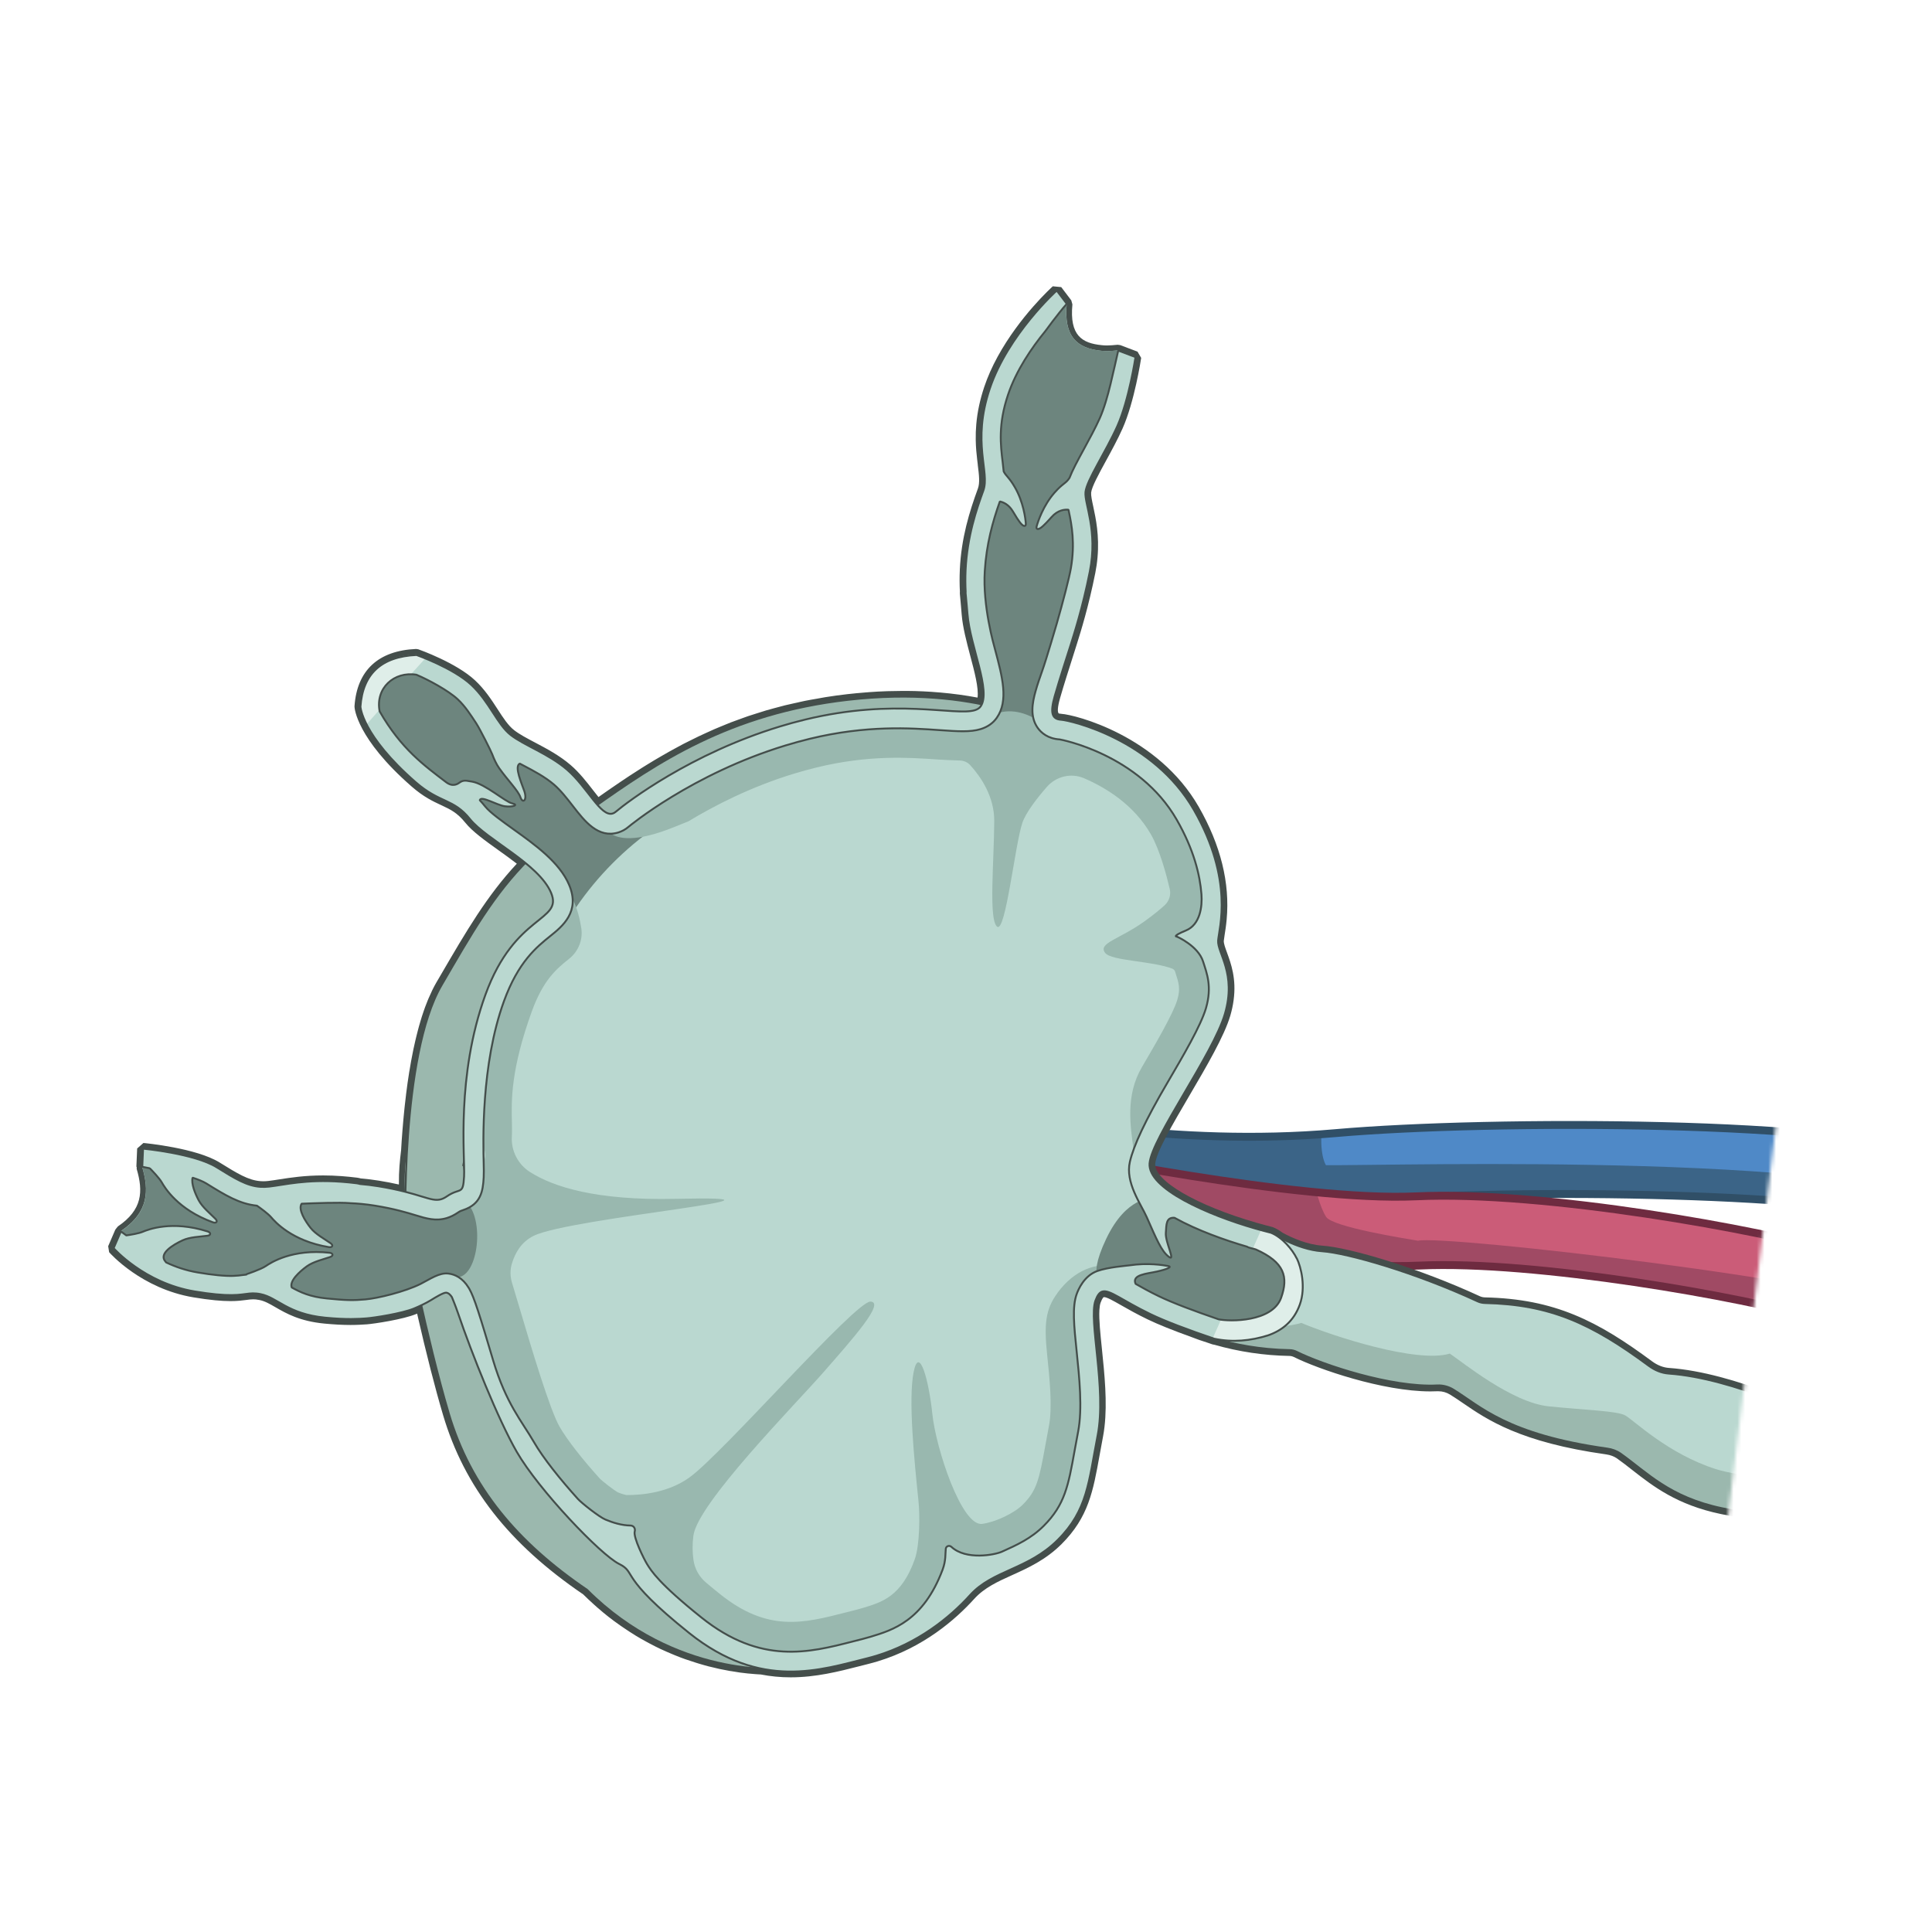 <?xml version='1.0' encoding='utf-8'?>
<ns0:svg xmlns:ns0="http://www.w3.org/2000/svg" version="1.1" viewBox="0 0 500 500">
  <ns0:defs>
    <ns0:style>
      .cls-1 {
        display: none;
        stroke: #010201;
        stroke-width: 1.48px;
      }

      .cls-1, .cls-2, .cls-3 {
        stroke-linejoin: bevel;
      }

      .cls-1, .cls-4, .cls-3, .cls-5, .cls-6, .cls-7 {
        fill: none;
      }

      .cls-8 {
        clip-path: url(#clippath-4);
      }

      .cls-9 {
        fill: #444e4b;
      }

      .cls-2, .cls-10, .cls-3, .cls-11, .cls-6 {
        stroke: #444e4b;
        stroke-width: .49px;
      }

      .cls-2, .cls-10, .cls-12 {
        fill: #bad8d0;
      }

      .cls-13, .cls-5, .cls-11, .cls-14, .cls-7 {
        stroke-miterlimit: 10;
      }

      .cls-13, .cls-5, .cls-14, .cls-7 {
        stroke-width: 2.04px;
      }

      .cls-13, .cls-15 {
        fill: #4f89c7;
      }

      .cls-13, .cls-7 {
        stroke: #304f67;
      }

      .cls-16, .cls-11 {
        fill: #9bb8ae;
      }

      .cls-10, .cls-6 {
        stroke-linejoin: round;
      }

      .cls-17 {
        mask: url(#mask);
      }

      .cls-18 {
        fill: #dfeee9;
      }

      .cls-19 {
        fill: #a04a64;
      }

      .cls-20 {
        clip-path: url(#clippath-1);
      }

      .cls-5, .cls-14 {
        stroke: #6e2b40;
      }

      .cls-21, .cls-14 {
        fill: #cb5c78;
      }

      .cls-22 {
        fill: #6d857e;
      }

      .cls-23 {
        clip-path: url(#clippath-3);
      }

      .cls-24 {
        fill: #99b8af;
      }

      .cls-25 {
        clip-path: url(#clippath-2);
      }

      .cls-26 {
        fill: #3b6487;
      }

      .cls-27 {
        filter: url(#luminosity-invert);
      }

      .cls-28 {
        fill: url(#linear-gradient);
      }

      .cls-29 {
        clip-path: url(#clippath);
      }
    </ns0:style>
    <ns0:filter id="luminosity-invert" x="-8.87" y="35.87" width="539.76" height="489.68" color-interpolation-filters="sRGB" filterUnits="userSpaceOnUse">
      <ns0:feColorMatrix result="cm" values="-1 0 0 0 1 0 -1 0 0 1 0 0 -1 0 1 0 0 0 1 0" />
    </ns0:filter>
    <ns0:linearGradient id="linear-gradient" x1="446.75" y1="284.83" x2="379.72" y2="283.13" gradientTransform="translate(-1.76 1.15)" gradientUnits="userSpaceOnUse">
      <ns0:stop offset="0" stop-color="#fff" />
      <ns0:stop offset="1" stop-color="#000" />
    </ns0:linearGradient>
    <ns0:mask id="mask" x="-8.87" y="35.87" width="539.76" height="489.68" maskUnits="userSpaceOnUse">
      <ns0:g class="cls-27">
        <ns0:rect class="cls-28" x="16.17" y="61.16" width="443.07" height="439.09" transform="translate(35.87 -26.8) rotate(6.98)" />
      </ns0:g>
    </ns0:mask>
    <ns0:clipPath id="clippath">
      <ns0:path class="cls-13" d="M491.86,315.46c-12.74-6.07-96.53-8.59-144.61-4.34-44.93,3.96-84.73-4.71-86.4-5.08l3.88-17.52c.38.08,38.86,8.44,80.94,4.73,39.75-3.51,134.2-3.37,153.9,6.02l-7.72,16.2Z" />
    </ns0:clipPath>
    <ns0:clipPath id="clippath-1">
      <ns0:path class="cls-14" d="M470.55,341.32c-19.32-5.65-73.18-15.18-103.2-13.79-33.06,1.53-95.53-11.52-98.18-12.07l3.69-17.56c.62.13,62.88,13.13,93.65,11.71,33.24-1.54,89.48,8.77,109.06,14.49l-5.04,17.22Z" />
    </ns0:clipPath>
    <ns0:clipPath id="clippath-2">
      <ns0:path class="cls-10" d="M307.28,343.93s11.02,5.22,26.5,5.48c.63.01,1.25.17,1.81.45,6.66,3.32,24.51,9.3,36.37,8.69,1.46-.07,2.92.32,4.17,1.09,6.96,4.27,13.8,11.61,39.79,15.25,1.25.17,2.47.6,3.5,1.33,6.77,4.8,12.54,11.25,26.27,14.12,14.79,3.09,27.41,3.49,29.94,5.18,2.52,1.69-5.21-28.11-5.21-28.11,0,0-21.61-10.75-38.55-11.93-1.88-.13-3.65-.89-5.17-2.01-14.89-11.02-25.57-15.87-42.4-16.25-.66-.01-1.31-.16-1.91-.44-16.18-7.5-33.75-12.52-40.24-12.96-6.61-.44-13.18-4.86-13.18-4.86,12.53,18.99,2.27,25.67-21.67,24.96Z" />
    </ns0:clipPath>
    <ns0:clipPath id="clippath-3">
      <ns0:path class="cls-2" d="M335.59,325.67c-1.12-2.3-3.76-5.46-6.65-6.63-1.41-.36-2.79-.73-4.12-1.11-12.07-3.47-27.84-10.28-27.31-16.85.53-6.56,16.42-28.22,19.49-38.68,3.07-10.46-1.97-15.77-1.75-18.97.22-3.19,4.19-15.57-6.27-33.82-10.47-18.25-31.92-23.18-34.35-23.34-2.43-.15-2.88-1.81-1.69-6.04,1.23-4.34,3.57-11.47,4.25-13.65.67-2.18,2.99-9.23,4.85-18.63,2.12-10.67-1.41-17.55-1.12-20.6.3-3.05,5.21-10.3,8.25-17.08,3.03-6.78,4.7-17.86,4.7-17.86l-4.47-1.69c-.19.85-1.48,6.61-1.98,8.6,0,0,0,0,0,0-.74,3.1-1.69,6.43-2.8,8.91-1.17,2.61-2.65,5.31-4.07,7.93-1.74,3.19-3.01,5.55-3.77,7.53-.95,1.47-1.71,1.34-3.89,3.83-2.91,3.32-4.29,7.5-4.61,8.71-.17.63.19.94,1,.42.81-.52,2.26-2.15,2.86-2.83,1.65-1.87,3.44-1.99,4.38-1.9.04.17.07.34.11.52.75,3.48,1.61,8.22.53,14.53-.47,2.72-2.05,8.74-3.67,14.41,0,0-2.62,9.02-3.76,12.23-.58,1.65-1.19,3.36-1.71,5.21-.88,3.11-1.5,6.67.53,9.54.89,1.26,2.62,2.81,5.7,3,.2.02,20.55,3.8,30.29,20.78,4.45,7.76,6.01,14.29,6.4,19.33.24,3.13-.35,7.84-4.02,9.34-3.86,1.59-2.31,1.6-2.31,1.6,0,0,5.46,2.36,6.75,6.43.98,3.09,2.38,6.49.74,12.1-1.33,4.52-5.9,12.33-9.94,19.21-5.81,9.91-8.76,16.3-9.74,20.5-1.26,5.41,2.85,10.93,4.37,14.37,2.52,5.71,3.79,8.78,5.68,10.22,1.89,1.43-.92-3.74-.75-6.14.15-2.2.04-4.1,2.24-3.94,5.99,3.33,13.19,5.84,18.82,7.49.23.27,1.87.54,2.22.7,7.46,3.32,8.47,7.12,6.56,12.51-2.25,6.32-13.32,6.19-16.2,5.57-6.34-2.17-11.9-4.26-15.42-5.96-2.45-1.18-4.42-2.29-6.04-3.21-1.08-2.41,2.96-2.61,5.49-3.18,2.72-.6,4.09-1.24,2.91-1.44-1.18-.2-5.08-.91-10.1-.16-.67.1-5.41.45-8.23,1.46-3.43,1.23-4.91,4.82-5.31,5.92-1.21,3.35-.71,8.23-.01,14.98.68,6.56,1.52,14.72.37,20.67-.34,1.74-.63,3.37-.91,4.92-1.62,9.01-2.51,13.98-7.99,19.46-3.28,3.28-6.94,4.94-10.81,6.68-1.83.83-9.29,2.27-13.08-1.24-.53-.49-1.37-.23-1.46.49-.14,1.15.07,3.01-.83,5.42-5,13.3-13.01,15.64-18.63,17.35-.72.22-1.45.42-2.2.61-.81.2-1.63.41-2.48.63-11.12,2.85-23.72,6.08-39.07-6.2-11-8.8-13.02-12.09-14.11-13.86-.75-1.22-3.6-6.89-3.18-8.43.22-.79-.29-1.53-1.11-1.54-2.18-.02-4.47-.7-6.47-1.54-1.63-.68-6.12-4.23-7.13-5.34-4.48-4.96-8.95-10.5-11.41-14.77-3.04-5.27-7.19-9.87-10.54-21.14-3.44-11.6-4.87-16.23-6.14-18.44-.03-.05-.06-.1-.09-.15-.03-.05-.06-.1-.09-.15h0c-1.58-2.6-3.59-3.47-5.2-3.67-2.39-.32-4.76,1.42-7.26,2.68-3.99,2-11.04,3.72-14.24,4-3.2.29-5.02.25-9.99-.24-4.37-.42-6.88-1.61-9.1-2.85-.63-1.7,2.02-4.09,3.91-5.47,1.68-1.22,4.3-1.81,6.03-2.41.96-.34.72-1-.16-1.1-9.65-1.05-15.21,2.57-16.47,3.43-1.32.9-4.99,2.11-4.99,2.11l.03.1c-.35.04-.68.08-1,.12-1.38.19-2.95.4-6.49.05-1.5-.15-3.25-.38-5.18-.71-3.06-.51-5.8-1.47-8.17-2.59-.06-.07-.1-.14-.18-.22-1.86-2.06,1.96-4.37,4.46-5.52,1.89-.87,4.58-.92,6.39-1.17,1.01-.14.9-.84.06-1.11-9.25-2.94-15.41-.5-16.82.09-.98.41-2.98.75-4.23.93-.53-.4-1.03-.77-1.38-1.01-.02.02-.04.04-.06.05l-1.84,4.27s7.91,9.02,20.95,11.19c2.19.37,4,.6,5.52.75,6.75.65,7.75-.48,10.5-.21.32.03.67.08,1.05.16,4.38.86,6.99,5.14,16.69,6.09,5.71.55,8.74.33,10.68.19,1.94-.14,9.23-1.26,12.36-2.56,1.25-.52,3.06-1.36,4.3-2.12,1.16-.72,3.32-2.04,4.02-1.98.59.07,1.07.54,1.47,1.15,0,0,.93,2.23,1.58,4.14,3.62,10.63,10.38,27.51,15.2,35.89,5.69,9.88,21.74,26.66,26.47,29.01,4.74,2.35-.42,3.03,18.18,17.91,18.6,14.88,34.15,9.48,45.98,6.55.83-.21,1.65-.43,2.46-.68,10.63-3.24,18.82-9.7,24.26-15.72,5.85-6.47,14.97-6.57,22.68-14.27,7.7-7.7,7.96-14.93,10.31-27.03,2.35-12.1-2.39-29.86-.57-34.88.51-1.4,1.04-2.13,1.77-2.35,1.89-.58,5.09,2.27,12.46,5.83,3.83,1.85,9.79,4.09,16.51,6.37,4.73.99,9.37.56,13.93-.87,3.5-1.21,6.67-3.58,8.24-8.02,1.58-4.46.32-9.62-.8-11.92Z" />
    </ns0:clipPath>
    <ns0:clipPath id="clippath-4">
      <ns0:path class="cls-2" d="M38.74,302.32c.81.82,2.52,2.62,3.12,3.67.76,1.33,4.14,7.03,13.26,10.35.83.3,1.35-.19.63-.91-1.28-1.3-3.38-2.99-4.35-4.83-.9-1.71-1.95-4.27-1.56-5.82,1.44.46,2.69.97,3.59,1.52,4.93,3.06,8.55,5.27,13.07,5.73.97.68,2.9,2.08,3.66,2.98.99,1.16,5.36,6.15,14.93,7.74.87.15,1.29-.43.46-1.01-1.5-1.05-3.87-2.32-5.16-3.95-1.43-1.81-3.3-4.78-2.33-6.27,3.39-.14,9.95-.38,12.45-.15.02,0,.04,0,.06.01,1.92.07,4.06.26,6.44.64,5.1.83,8.23,1.78,10.52,2.48,2.82.86,5.25,1.6,8.11.73.97-.3,1.91-.76,2.86-1.41.58-.4.89-.5,1.38-.66,4.56-1.51,5.11-4.86,5.3-8.45.06-1.08.03-2.22,0-3.55-.12-5.51-.74-25.57,5.23-42.02,3.71-10.23,8.49-14.07,11.99-16.88,3.12-2.51,7.84-6.29,4.89-13.25-2.48-5.85-8.83-10.39-14.43-14.4-2.95-2.11-6-4.29-7.28-5.88-.48-.6-.94-1.13-1.4-1.62,0-.02,0-.04,0-.06.39-1.16,4.42,1.33,6.45,1.61,2.02.28,3.77-.33,1.93-.74-1.84-.41-6.96-5.03-10.35-5.63-.42-.08-.89-.15-1.39-.23-.73-.11-1.36.08-1.85.44s-1.74,1.28-3.53-.08c-5.58-4.26-11.66-8.62-17.19-18.32-1.16-6.01,3.75-10.41,9.51-9.48,3.08,1.29,8.3,4.11,10.69,6.35,1.92,1.79,3.38,4.06,4.81,6.25,1.03,1.59,3.82,7.17,4.12,7.97.48,1.28,1.08,2.59,1.83,3.65,2.22,3.12,4.87,5.74,5.48,7.49.61,1.75,1.8.79,1.01-1.57-.64-1.9-2.69-6.43-1.18-7.14.3.16.6.32.91.48,2.78,1.46,5.65,2.98,7.95,4.96,1.74,1.5,3.34,3.56,4.89,5.55,3.06,3.95,6.54,8.42,11.76,6.83.94-.29,1.83-.77,2.62-1.45.16-.14,16.44-13.7,40.65-21.07,2.08-.63,4.19-1.21,6.27-1.72,14.7-3.57,26.11-2.77,33.66-2.24,4.58.32,7.88.55,10.54-.26,1.8-.55,3.21-1.53,4.19-2.93,3.1-4.4,1.46-10.55-.44-17.68-.32-1.21-3.23-11.22-2.66-20.32.43-6.93,2.03-12.74,3.9-17.99.98.21,2.35.83,3.4,2.62.46.78,1.57,2.66,2.26,3.32s1.11.43,1.06-.22c-.08-1.25-.63-5.62-2.85-9.43-1.49-2.57-2.27-2.85-2.88-4.06-.07-.81-.17-1.63-.27-2.47-.53-4.32-1.19-9.7,1.39-17.36,2.14-6.37,6.16-12.21,9.64-16.46h0s3.24-4.46,5.57-7.1h0s-2.6-3.43-2.6-3.43c0,0-12.63,11.38-17.34,25.41-4.71,14.02.1,21.54-1.66,26.37-1.77,4.83-4.18,11.88-4.59,20.57-.09,1.96-.07,3.86.02,5.63-.01.16-.03.32,0,.49.04.37.07.77.11,1.19.05.64.11,1.27.17,1.86.06.69.12,1.42.19,2.21.66,8.28,6.21,19.92,3.4,23.9-.32.46-.82.77-1.49.98-5.16,1.57-20.49-3.26-43.92,2.43-2.24.54-4.42,1.14-6.55,1.79-23.06,7.02-39.42,19.5-42.46,22.06-.27.23-.54.38-.81.46-3.1.94-6.53-6.81-11.81-11.36-4.78-4.11-11.05-6.24-14.56-8.96-3.51-2.73-5.52-8.59-10.2-12.97-4.68-4.38-14.19-7.74-14.19-7.74-9.14.4-13.91,4.92-14.51,13.37,0,0,.36,7.39,14.26,19.53,6.34,5.54,9.76,4.18,14.08,9.56,4.32,5.38,17.81,11.55,20.99,19.07,3.18,7.52-9.33,5.3-16.98,26.38-7.65,21.09-5.26,42.06-5.53,47.05-.27,4.99-.95,2.75-4.46,5.15-.52.36-.99.59-1.46.74-2.7.82-5.3-1.58-16.32-3.37-1.66-.27-3.22-.45-4.69-.57-.29-.08-.58-.15-.88-.19-1.39-.17-2.7-.3-3.94-.39-9.22-.66-14.61.78-18.69,1.25-.8.09-1.56.11-2.3.06-3.51-.25-6.51-2.1-11.28-5.06-5.78-3.58-19.06-4.82-19.06-4.82l-.2,4.7,1.93.38Z" />
    </ns0:clipPath>
  </ns0:defs>
  
  <ns0:g>
    <ns0:g id="Layer_1">
      <ns0:g class="cls-17">
        <ns0:g>
          <ns0:g>
            <ns0:g>
              <ns0:path class="cls-15" d="M491.86,315.46c-12.74-6.07-96.53-8.59-144.61-4.34-44.93,3.96-84.73-4.71-86.4-5.08l3.88-17.52c.38.08,38.86,8.44,80.94,4.73,39.75-3.51,134.2-3.37,153.9,6.02l-7.72,16.2Z" />
              <ns0:g class="cls-29">
                <ns0:path class="cls-26" d="M348.12,276.81c-5.47,2.56-7.82,19.8-4.97,24.74,17.02.18,146.2-3.86,168.33,13.07,22.13,16.93,30.62,33.11-3.3,43.43-33.92,10.33-243.41,10.23-250.29-.63-6.88-10.86-20.58-39.73-19.11-49.56,1.47-9.83,17.79-34,17.79-34l48.15-15.14,43.41,18.08Z" />
              </ns0:g>
              <ns0:path class="cls-7" d="M491.86,315.46c-12.74-6.07-96.53-8.59-144.61-4.34-44.93,3.96-84.73-4.71-86.4-5.08l3.88-17.52c.38.08,38.86,8.44,80.94,4.73,39.75-3.51,134.2-3.37,153.9,6.02l-7.72,16.2Z" />
            </ns0:g>
            <ns0:g>
              <ns0:path class="cls-21" d="M470.55,341.32c-19.32-5.65-73.18-15.18-103.2-13.79-33.06,1.53-95.53-11.52-98.18-12.07l3.69-17.56c.62.13,62.88,13.13,93.65,11.71,33.24-1.54,89.48,8.77,109.06,14.49l-5.04,17.22Z" />
              <ns0:g class="cls-20">
                <ns0:path class="cls-19" d="M340.3,306.88s1.21,5.44,2.9,8.05c1.69,2.61,19.99,5.53,23.76,6.17,6.66-1.58,113.11,10.67,129.92,18.96,16.81,8.28-.37,39.86-2.17,41.3-1.79,1.44-65.2,58.7-100.15,46.56-34.96-12.14-149.55-125.97-149.55-125.97,0,0,12.92-13.31,16.26-17.01,3.34-3.7,15.89-7.96,21.45-8.76,5.56-.8,57.58,30.71,57.58,30.71Z" />
              </ns0:g>
              <ns0:path class="cls-5" d="M470.55,341.32c-19.32-5.65-73.18-15.18-103.2-13.79-33.06,1.53-95.53-11.52-98.18-12.07l3.69-17.56c.62.13,62.88,13.13,93.65,11.71,33.24-1.54,89.48,8.77,109.06,14.49l-5.04,17.22Z" />
            </ns0:g>
            <ns0:g>
              <ns0:path class="cls-12" d="M204.66,433.35c-2.6,0-5.16-.25-7.62-.74-.33-.02-.68-.04-1.04-.06l-.33-.02c-.56-.04-1.13-.09-1.74-.15h-.13c-.64-.08-1.31-.16-2-.25l-.41-.06c-.72-.1-1.39-.2-2.1-.33l-.2-.03c-.75-.13-1.52-.28-2.31-.45l-.6-.13c-.74-.16-1.49-.34-2.26-.53l-.26-.06c-.84-.22-1.69-.46-2.56-.72l-.59-.18c-.91-.28-1.74-.55-2.58-.85l-.25-.08c-.9-.32-1.82-.68-2.75-1.05l-.73-.3c-.89-.37-1.78-.76-2.68-1.18l-.22-.1c-.87-.41-1.82-.89-2.88-1.45-.25-.13-.5-.27-.75-.41-1.05-.57-1.98-1.11-2.83-1.62l-.15-.09c-.9-.55-1.87-1.18-2.95-1.92-.25-.17-.5-.34-.75-.52-1.12-.79-2.05-1.47-2.93-2.16-.95-.75-1.92-1.55-3.02-2.51-.25-.21-.49-.43-.73-.65-1.12-1-2.04-1.87-2.89-2.72-19.11-12.99-30.56-27.62-36.02-46.04-2.11-7.12-4.44-16.22-6.91-27.08-.38.17-.74.33-1.06.46-3.29,1.36-10.64,2.47-12.59,2.61-1.07.08-2.33.17-4.11.17-2.02,0-4.21-.12-6.7-.36-6.23-.6-9.62-2.56-12.35-4.13-1.55-.89-2.9-1.67-4.42-1.97-.36-.07-.68-.12-.98-.15-.27-.03-.53-.04-.77-.04-.64,0-1.23.08-1.92.17-.95.13-2.14.29-3.9.29-1.17,0-2.45-.07-3.91-.21-1.65-.16-3.52-.42-5.57-.76-13.15-2.2-21.06-11.06-21.39-11.43l-.12-.78,1.84-4.27.39-.52c7.17-4.85,6.72-10.41,5.16-15.69v-.31s-.04-.06-.04-.06l.2-4.7.81-.71c.55.05,13.52,1.3,19.38,4.93,4.74,2.94,7.6,4.71,10.94,4.95.26.02.52.03.78.03.45,0,.91-.03,1.38-.08.9-.1,1.87-.25,2.93-.42,2.86-.45,6.43-1,11.19-1,1.53,0,3.11.06,4.71.17,1.28.09,2.62.23,3.98.39.35.04.67.12.92.19,1.6.13,3.13.32,4.68.57,2.15.35,4.15.75,6.07,1.21-.1-4.11.2-6.77.56-9.81.05-.83.1-1.7.16-2.59l.02-.25c.06-.82.12-1.65.18-2.48l.03-.38c.06-.81.14-1.62.21-2.44l.04-.42c.08-.83.16-1.67.25-2.5l.04-.37c.1-.92.2-1.84.32-2.77v-.1c.26-2,.53-3.96.83-5.8l.08-.48c.12-.76.25-1.52.39-2.28l.17-.89c.12-.62.23-1.23.36-1.84l.22-1.02c.12-.55.24-1.1.37-1.65.08-.36.17-.71.26-1.07.13-.51.26-1.03.39-1.53.09-.36.19-.72.29-1.07.14-.49.28-.97.42-1.45.11-.35.21-.7.32-1.04.15-.47.31-.93.47-1.39l.05-.14c.1-.28.19-.56.29-.84.17-.46.35-.91.53-1.36l.1-.26c.08-.21.16-.41.25-.61.21-.48.42-.95.64-1.41l.12-.26c.07-.15.13-.29.2-.43.36-.72.7-1.36,1.04-1.94l1.1-1.88c6.77-11.63,12.15-20.87,20.17-29.31-1.74-1.38-3.6-2.71-5.41-4.01-3.43-2.45-6.66-4.76-8.45-6.99-2.19-2.73-4.07-3.61-6.45-4.72-2.11-.98-4.49-2.09-7.53-4.75-13.97-12.21-14.49-19.74-14.51-20.05v-.16c.64-8.92,5.76-13.65,15.23-14.06l.28.04c.39.14,9.71,3.46,14.45,7.9,2.44,2.28,4.18,4.97,5.72,7.34,1.5,2.32,2.8,4.32,4.43,5.58,1.44,1.12,3.44,2.17,5.55,3.29,2.92,1.54,6.24,3.29,9.04,5.7,2.19,1.88,4.05,4.28,5.69,6.39.65.84,1.28,1.64,1.87,2.35.72-.51,3.04-2.13,3.04-2.13.72-.5,1.45-1,2.18-1.5l1.19-.8c.67-.45,1.34-.9,2.02-1.35.36-.24,1.37-.89,1.37-.89.65-.42,1.29-.84,1.95-1.25.38-.24.76-.47,1.14-.71l.37-.23c.65-.4,1.28-.79,1.93-1.18.41-.24.82-.48,1.24-.72l.65-.38c.56-.32,1.12-.65,1.69-.97.46-.26.92-.51,1.39-.76l.73-.4c.53-.29,1.06-.58,1.6-.86.49-.26,1-.51,1.5-.76l.85-.42c.51-.25,1.01-.51,1.53-.75.52-.25,1.05-.49,1.58-.73l.97-.44c.49-.23.99-.45,1.49-.67.55-.24,1.11-.46,1.67-.69l1.1-.45c.48-.2.96-.4,1.46-.59.6-.23,1.21-.45,1.82-.67l1.18-.43c.47-.17.94-.35,1.43-.51.65-.22,1.32-.43,1.98-.64l1.23-.39c.47-.15.94-.3,1.42-.44.69-.2,1.4-.39,2.1-.58l1.38-.37c.46-.13.91-.25,1.38-.37.78-.19,1.59-.37,2.4-.55l1.4-.31c.43-.1.86-.2,1.3-.29,1.02-.21,2.07-.39,3.12-.57,0,0,.93-.16,1.17-.21.35-.07.7-.13,1.06-.19,1.86-.29,3.75-.55,5.61-.76,1.48-.17,3.06-.32,4.84-.45l.74-.06c1.45-.1,2.94-.18,4.42-.23l.73-.02c1.23-.04,2.43-.06,3.61-.06h.81c1.56.02,3.01.06,4.42.13,1.38.07,2.74.16,4.17.28h.1c3.55.32,7.03.81,10.33,1.45.73-2.55-.52-7.26-1.74-11.83-.96-3.61-1.95-7.34-2.21-10.61-.06-.79-.12-1.52-.19-2.21-.06-.59-.12-1.21-.17-1.87l-.11-1.17c-.02-.2-.01-.39,0-.57-.1-1.91-.1-3.79-.02-5.57.39-8.27,2.46-14.91,4.64-20.87.6-1.65.35-3.76.02-6.42-.06-.48-.12-.95-.17-1.44-.15-1.3-.33-3.05-.36-5.01-.02-1.35.02-2.64.13-3.95.27-3.15.94-6.27,2.03-9.53.84-2.5,1.98-5.08,3.4-7.67,5.65-10.33,14.06-17.97,14.14-18.05l1.09.1,2.6,3.43.15.52c-.7,7.34,1.79,10.74,8.3,11.37.48.05.92.07,1.38.07.84,0,1.67-.08,2.83-.18l.37.04,4.47,1.69.47.81h-.05s.04.07.04.07c-.07.46-1.72,11.25-4.76,18.05-1.26,2.81-2.86,5.74-4.27,8.33-1.92,3.51-3.73,6.83-3.91,8.49-.07.84.21,2.14.56,3.79.67,3.13,1.59,7.43,1.1,12.98-.11,1.31-.3,2.63-.56,3.93-1.72,8.66-3.79,15.25-4.67,18.06l-.2.64c-.18.6-.49,1.56-.87,2.74-.99,3.09-2.48,7.75-3.37,10.9-1.06,3.75-.53,4.61.16,4.9.35.06.65.11.87.12,3.44.22,24.51,5.52,34.94,23.71,5.59,9.74,7.98,19.4,7.11,28.72-.15,1.61-.36,2.91-.52,3.96-.11.66-.19,1.18-.22,1.57-.05.82.35,1.93.87,3.34,1.02,2.77,2.41,6.57,1.68,11.97-.17,1.27-.45,2.57-.83,3.87-1.53,5.21-6.09,13-10.5,20.52-4.26,7.26-8.66,14.77-8.95,17.97-.42,5.61,13.58,12.25,26.78,16.04,1.32.38,2.69.75,4.09,1.11.86.34,1.65.8,2.46,1.41,2.65,1.42,6.62,3.16,10.6,3.43,7,.47,24.95,5.82,40.5,13.03.49.23,1.05.36,1.61.37,17.92.4,28.87,6.07,42.83,16.39,1.5,1.11,3.15,1.75,4.78,1.86,16.88,1.17,38.61,11.89,38.82,12l.39.48c2.59,10,6.75,27.02,5.42,28.74-.18.24-.45.37-.74.37h0c-.2,0-.41-.07-.6-.19-1.17-.78-5.38-1.33-10.7-2.03-5.28-.69-11.85-1.55-18.97-3.04-11.17-2.33-17.24-7.07-22.58-11.24-1.35-1.06-2.63-2.05-3.96-3-.87-.62-1.97-1.03-3.17-1.2-22.06-3.09-30.54-8.91-36.74-13.15-1.15-.79-2.25-1.54-3.33-2.2-1.06-.65-2.24-.99-3.43-.99-.1,0-.21,0-.31,0-.58.03-1.17.04-1.77.04-12.23,0-28.81-5.74-34.96-8.81-.47-.24-.98-.36-1.49-.37-6.51-.11-13-1.08-19.31-2.88h-.11c-.09-.03-.19-.04-.28-.06l-1.31-.45c-1.46-.46-2.89-.96-4.13-1.45-4.83-1.74-8.62-3.27-11.24-4.53-2.85-1.38-5.06-2.64-6.84-3.65-2.22-1.27-3.83-2.18-4.77-2.18-.12,0-.22.01-.31.04-.29.09-.74.38-1.29,1.89-.18.51-.3,1.23-.35,2.16-.12,2.49.24,6.04.67,10.15.66,6.41,1.41,13.68.66,20.02-.1.88-.23,1.68-.37,2.45-.33,1.71-.62,3.32-.9,4.85-1.71,9.51-2.84,15.79-9.61,22.57-4.04,4.04-8.37,6-12.55,7.88-3.78,1.71-7.36,3.32-10.1,6.36-4.8,5.31-12.96,12.39-24.59,15.93-.81.25-1.65.48-2.5.69-.78.19-1.58.4-2.4.61-5.16,1.32-11.01,2.82-17.47,2.82Z" />
              <ns0:path class="cls-9" d="M273.47,75.18l2.6,3.43c-.8,8.39,2.58,11.56,8.97,12.18.52.05.99.07,1.45.07.88,0,1.74-.08,2.93-.19l4.47,1.69s0,.04-.01.07h0s-1.67,11.08-4.7,17.86c-3.02,6.76-7.91,13.97-8.24,17.04-.23,2.69,2.41,8.29,1.66,16.78-.11,1.22-.28,2.51-.55,3.85-1.86,9.4-4.18,16.45-4.85,18.63-.67,2.18-3.02,9.31-4.25,13.65-1,3.53-.83,5.25.67,5.82.41.08.77.13,1.02.15,2.43.15,23.88,5.09,34.35,23.34,7.22,12.58,7.57,22.37,7.02,28.28-.24,2.65-.66,4.53-.74,5.54-.18,2.79,3.64,7.21,2.55,15.27-.16,1.17-.41,2.42-.8,3.76-3.06,10.44-18.88,32.02-19.48,38.63-.49,6.56,15.25,13.36,27.31,16.82,1.32.38,2.7.75,4.12,1.11.77.31,1.52.77,2.24,1.31,2.48,1.34,6.69,3.26,10.95,3.55,6.49.44,24.06,5.46,40.24,12.96.59.28,1.25.42,1.91.44,16.83.37,27.51,5.23,42.4,16.25,1.51,1.12,3.29,1.88,5.17,2.01,16.93,1.17,38.55,11.93,38.55,11.93,0,0,7.31,28.18,5.39,28.18-.05,0-.12-.02-.19-.07-2.52-1.69-15.15-2.09-29.94-5.18-13.73-2.87-19.5-9.32-26.27-14.12-1.03-.73-2.25-1.16-3.5-1.33-25.98-3.64-32.83-10.98-39.79-15.25-1.15-.71-2.48-1.1-3.82-1.1-.12,0-.23,0-.35,0-.57.03-1.14.04-1.73.04-11.8,0-28.29-5.57-34.63-8.73-.56-.28-1.18-.44-1.81-.45-7.79-.13-14.43-1.51-19.12-2.85-.15-.03-.29-.05-.44-.08-.41-.14-.82-.28-1.22-.42-1.75-.55-3.13-1.06-4.1-1.44-4.5-1.62-8.41-3.17-11.19-4.51-6.73-3.25-9.98-5.91-11.93-5.91-.19,0-.36.02-.53.07-.73.22-1.27.95-1.77,2.35-.22.61-.34,1.42-.4,2.37-.32,6.44,2.56,19.77,1.33,30.12-.1.82-.22,1.62-.37,2.39-2.35,12.1-2.6,19.33-10.31,27.03-7.7,7.7-16.83,7.8-22.67,14.27-5.43,6.01-13.63,12.48-24.26,15.72-.81.25-1.62.47-2.46.68-5.72,1.42-12.31,3.41-19.69,3.41-2.43,0-4.94-.22-7.53-.74-.35-.02-.71-.04-1.08-.06-.11,0-.22-.02-.33-.02-.55-.04-1.12-.09-1.72-.15-.04,0-.08,0-.13-.01-.63-.06-1.29-.15-1.98-.24-.16-.02-.31-.04-.47-.07-.65-.09-1.32-.19-2.01-.31-.07-.01-.13-.02-.2-.03-.74-.13-1.5-.28-2.28-.44-.2-.04-.4-.09-.6-.13-.73-.16-1.47-.33-2.23-.53-.09-.02-.17-.04-.26-.06-.82-.21-1.67-.45-2.53-.71-.22-.07-.44-.14-.67-.2-.81-.25-1.63-.52-2.47-.82-.08-.03-.16-.05-.25-.08-.89-.32-1.8-.67-2.72-1.04-.24-.1-.48-.2-.73-.3-.88-.37-1.76-.75-2.65-1.17-.07-.03-.14-.06-.21-.1-.94-.45-1.9-.93-2.85-1.44-.25-.13-.5-.27-.74-.4-.93-.51-1.86-1.04-2.8-1.61-.05-.03-.1-.06-.15-.09-.97-.59-1.95-1.24-2.92-1.9-.25-.17-.49-.34-.74-.51-.97-.68-1.93-1.38-2.9-2.14-.02-.02-.05-.03-.07-.05-.98-.77-1.95-1.59-2.92-2.43-.24-.21-.48-.43-.73-.64-.98-.88-1.95-1.78-2.91-2.74-18.01-12.23-30.12-26.56-35.79-45.68-2.56-8.64-5.1-19.08-7.1-27.93-.66.31-1.32.61-1.86.83-3.13,1.29-10.42,2.42-12.36,2.56-.99.07-2.27.16-4.05.16s-3.84-.08-6.62-.36c-9.7-.94-12.31-5.23-16.69-6.09-.38-.07-.73-.13-1.05-.16-.3-.03-.58-.04-.85-.04-1.63,0-2.84.46-5.82.46-1.04,0-2.29-.06-3.84-.21-1.52-.15-3.33-.39-5.52-.75-13.04-2.18-20.95-11.19-20.95-11.19l1.84-4.27s.04-.04.06-.05c0,0,0,0,.01,0l.05-.16c7.26-4.91,7.2-10.62,5.46-16.51l.04-.12h-.05s.2-4.71.2-4.71c0,0,13.28,1.24,19.06,4.82,4.78,2.96,7.77,4.81,11.28,5.06.28.02.56.03.84.03.47,0,.96-.03,1.46-.09,3.35-.38,7.56-1.42,14.04-1.42,1.43,0,2.98.05,4.65.17,1.24.09,2.55.22,3.94.39.31.04.6.11.88.19,1.47.12,3.03.3,4.69.57,2.83.46,5.1.96,6.96,1.43-.18-4.57.12-7.25.52-10.68,0,0,0-.01,0-.02.05-.86.1-1.72.16-2.6,0-.08.01-.16.02-.25.06-.82.12-1.64.18-2.47,0-.13.02-.25.03-.38.06-.81.13-1.62.21-2.43.01-.14.02-.28.04-.42.08-.83.16-1.66.25-2.49.01-.12.02-.24.04-.37.1-.92.2-1.84.32-2.76,0-.03,0-.07.01-.1.24-1.93.51-3.86.81-5.77.03-.16.05-.32.08-.48.12-.76.25-1.51.39-2.26.05-.3.11-.59.17-.88.12-.61.23-1.22.36-1.83.07-.34.14-.67.22-1.01.12-.55.24-1.1.36-1.64.08-.36.17-.71.26-1.06.13-.51.25-1.02.39-1.52.09-.36.19-.71.29-1.06.14-.49.28-.96.42-1.44.1-.34.21-.69.32-1.03.15-.47.3-.92.46-1.37.11-.32.22-.65.34-.97.17-.46.34-.9.52-1.34.12-.29.23-.58.35-.86.2-.47.41-.93.63-1.38.11-.22.21-.46.31-.68.33-.66.66-1.29,1.01-1.9,7.5-12.86,13.03-22.66,21.72-31.64-5.16-4.21-11.63-7.96-14.38-11.39-4.32-5.38-7.74-4.02-14.08-9.56-13.89-12.15-14.26-19.53-14.26-19.53,0-.02,0-.04,0-.07,0,0,0,0,0,0,.6-8.45,5.37-12.97,14.51-13.37,0,0,9.51,3.36,14.19,7.74,4.68,4.38,6.69,10.24,10.2,12.97,3.51,2.73,9.78,4.85,14.56,8.96,3.21,2.77,5.74,6.71,7.92,9.17,0,0,.01-.01.02-.02.88-.62,1.78-1.25,2.68-1.88.29-.21.59-.41.89-.62.72-.5,1.44-1,2.18-1.5.39-.27.79-.53,1.18-.8.67-.45,1.33-.9,2.01-1.34.45-.3.91-.59,1.37-.89.64-.42,1.29-.83,1.94-1.25.5-.31,1-.62,1.51-.93.64-.39,1.27-.78,1.92-1.17.54-.32,1.1-.64,1.65-.96.63-.37,1.26-.73,1.9-1.09.59-.33,1.19-.65,1.79-.98.63-.34,1.26-.69,1.91-1.02.63-.33,1.28-.64,1.92-.96.64-.32,1.28-.64,1.94-.96.67-.32,1.36-.63,2.05-.94.66-.3,1.3-.6,1.97-.89.72-.31,1.46-.61,2.2-.91.67-.27,1.32-.55,2.01-.81.77-.3,1.57-.58,2.36-.86.68-.25,1.35-.5,2.04-.74.83-.28,1.69-.54,2.54-.81.69-.22,1.37-.44,2.07-.65.89-.26,1.82-.5,2.74-.75.7-.19,1.38-.39,2.09-.56.99-.24,2.02-.46,3.03-.69.68-.15,1.34-.31,2.03-.45,1.16-.23,2.36-.44,3.55-.64.59-.1,1.16-.22,1.76-.32,1.82-.29,3.67-.54,5.58-.76,1.64-.19,3.24-.33,4.81-.45.25-.02.5-.04.74-.06,1.5-.11,2.96-.18,4.39-.23.24,0,.48-.02.73-.02,1.22-.04,2.41-.06,3.58-.06.23,0,.47,0,.7,0,.07,0,.13,0,.2,0,1.48.01,2.91.05,4.3.12,0,0,.01,0,.02,0,1.42.07,2.79.16,4.12.28.03,0,.07,0,.1,0,4.04.35,7.67.91,10.87,1.56,2.06-4.4-3.05-15.41-3.69-23.36-.06-.8-.13-1.52-.19-2.21-.06-.59-.12-1.22-.17-1.86-.04-.42-.08-.82-.11-1.19-.02-.17,0-.33,0-.49-.09-1.75-.11-3.62-.02-5.55,0-.02,0-.05,0-.08.41-8.69,2.82-15.74,4.59-20.57.66-1.81.4-4,.06-6.77-.06-.46-.12-.94-.17-1.43-.17-1.48-.32-3.12-.36-4.94-.02-1.21.01-2.5.13-3.88.24-2.75.82-5.85,2-9.36.88-2.63,2.04-5.17,3.35-7.55,5.65-10.34,13.99-17.85,13.99-17.85M272.48,74.08c-.35.31-8.59,7.8-14.3,18.24-1.44,2.63-2.6,5.26-3.45,7.79-1.11,3.32-1.79,6.49-2.07,9.7-.12,1.34-.16,2.66-.14,4.03.03,1.98.21,3.75.37,5.08.05.46.11.91.16,1.34v.1c.33,2.57.57,4.59.03,6.08-2.2,6.01-4.29,12.72-4.68,21.01v.1c-.08,1.76-.08,3.65.02,5.57-.02.2-.02.42,0,.66.04.36.07.76.11,1.18.05.63.11,1.27.17,1.88.06.66.12,1.39.18,2.18.27,3.34,1.27,7.1,2.23,10.74,1.09,4.1,2.21,8.31,1.88,10.78-3.11-.59-6.37-1.03-9.69-1.32h-.06c-1.48-.13-2.85-.23-4.23-.29-1.44-.07-2.91-.11-4.38-.12h-.08s-.12,0-.12,0c-.23,0-.47,0-.71,0-1.13,0-2.34.02-3.62.06h-.09s-.64.02-.64.02c-1.49.05-2.98.13-4.44.24l-.46.04-.29.02c-1.78.14-3.37.29-4.87.46-1.87.21-3.77.47-5.64.77-.37.06-.73.12-1.08.19-.23.04-.46.09-.7.13l-.45.08c-1.04.18-2.12.36-3.15.57-.45.09-.88.19-1.32.29-.25.06-.49.11-.74.17l-.65.14c-.8.17-1.62.35-2.42.55-.48.12-.94.25-1.4.37-.24.07-.47.13-.71.19l-.65.17c-.72.19-1.43.38-2.13.59-.49.14-.96.29-1.43.45l-.67.21-.6.19c-.66.21-1.33.41-1.97.63-.49.17-.97.34-1.45.52l-.62.23-.56.2c-.61.22-1.23.44-1.83.67-.5.19-.99.39-1.48.6l-.55.23-.52.21c-.57.23-1.15.47-1.7.71-.51.22-1.01.45-1.51.68l-.49.22-.48.22c-.54.24-1.07.49-1.6.74-.52.25-1.03.51-1.54.76l-.42.21-.45.22c-.5.25-1,.5-1.5.75-.55.29-1.08.58-1.62.87l-.31.17-.39.21c-.48.26-.95.51-1.42.78-.58.32-1.15.65-1.71.98l-.21.12-.38.22c-.43.25-.86.5-1.29.75-.65.39-1.29.79-1.94,1.18l-.36.22c-.39.24-.78.48-1.16.72-.66.42-1.31.84-1.96,1.26l-.33.21c-.35.23-.7.45-1.05.68-.68.45-1.35.9-2.02,1.35l-.31.21c-.29.2-.59.4-.88.6-.74.5-1.46,1-2.19,1.5l-.3.21-.59.41c-.53.37-1.07.74-1.59,1.12-.45-.56-.93-1.17-1.42-1.8-1.66-2.14-3.55-4.57-5.8-6.5-2.87-2.47-6.22-4.24-9.18-5.8-2.08-1.1-4.05-2.13-5.44-3.22-1.53-1.19-2.8-3.14-4.26-5.4-1.56-2.41-3.33-5.14-5.84-7.48-4.85-4.54-14.31-7.91-14.71-8.05l-.56-.08c-9.76.43-15.27,5.53-15.93,14.75,0,0,0,.04,0,.07v.18c.01.33.55,8.16,14.76,20.58,3.12,2.73,5.56,3.86,7.71,4.86,2.29,1.07,4.1,1.91,6.19,4.51,1.85,2.31,5.13,4.65,8.59,7.13,1.58,1.13,3.21,2.29,4.75,3.49-7.76,8.34-13.07,17.46-19.71,28.85l-1.1,1.88c-.35.6-.7,1.25-1.06,1.99-.07.15-.14.3-.21.46l-.11.25c-.22.47-.44.94-.65,1.43-.09.21-.17.42-.26.63l-.1.26c-.18.45-.36.91-.54,1.38-.1.27-.19.55-.29.82l-.06.17c-.16.46-.32.93-.47,1.41-.11.35-.22.7-.32,1.05-.15.48-.29.97-.43,1.47-.1.36-.2.72-.29,1.08-.13.51-.27,1.02-.39,1.54-.09.37-.18.72-.26,1.08-.13.55-.25,1.1-.37,1.66l-.06.26c-.06.25-.11.51-.16.77-.13.61-.24,1.23-.36,1.85l-.06.32c-.04.19-.07.38-.11.57-.14.76-.27,1.52-.39,2.29l-.04.21-.05.28c-.3,1.85-.57,3.81-.82,5.82v.06c-.13.97-.23,1.9-.33,2.82l-.02.21-.02.16c-.09.84-.17,1.68-.25,2.51l-.02.26-.02.17c-.08.82-.15,1.64-.21,2.45l-.03.33c-.07.89-.13,1.71-.19,2.53l-.02.25c-.06.88-.11,1.74-.16,2.59-.33,2.81-.61,5.3-.57,8.91-1.66-.38-3.38-.71-5.19-1-1.54-.25-3.07-.44-4.66-.57-.27-.07-.6-.15-.96-.2-1.36-.17-2.71-.3-4.01-.4-1.61-.12-3.22-.18-4.76-.18-4.83,0-8.42.56-11.31,1.01-1.04.16-2.02.32-2.9.42-.44.05-.88.08-1.29.08-.25,0-.49,0-.73-.03-3.16-.23-5.96-1.96-10.61-4.84-6.01-3.72-19.14-4.99-19.7-5.04l-1.62,1.42-.2,4.7.08.1v.51c1.7,5.79,1.52,10.54-4.88,14.87l-.17.23-.06.05-.43.56-1.84,4.27.25,1.56c.34.38,8.41,9.44,21.82,11.68,2.08.35,3.97.6,5.62.76,1.48.14,2.79.21,3.99.21,1.81,0,3.02-.16,4-.29.69-.09,1.23-.17,1.82-.17.23,0,.46.01.7.03.29.03.58.07.91.14,1.4.27,2.63.98,4.19,1.88,2.79,1.61,6.26,3.61,12.65,4.23,2.51.24,4.72.36,6.77.36,1.8,0,3.13-.1,4.1-.16h.06c1.98-.15,9.46-1.28,12.82-2.67.08-.03.17-.07.25-.11,2.4,10.49,4.66,19.31,6.72,26.26,5.51,18.57,17.03,33.32,36.26,46.4.85.84,1.76,1.7,2.87,2.7.25.22.49.44.74.66,1.13.98,2.07,1.77,2.98,2.48l.07.05c.89.7,1.83,1.39,2.96,2.18.25.18.5.35.76.52,1.11.76,2.08,1.39,2.98,1.94l.11.07.04.03c.87.53,1.8,1.07,2.86,1.64.25.14.51.28.76.41,1.09.58,2.04,1.06,2.91,1.47l.14.06.07.03c.84.39,1.72.78,2.71,1.19.25.1.5.21.74.31,1.03.42,1.94.77,2.78,1.06l.16.05.09.03c.79.28,1.62.55,2.52.83.23.07.46.14.68.21.95.29,1.8.52,2.58.73l.17.04.1.02c.73.19,1.48.36,2.28.54l.08.02.53.11c.86.18,1.62.33,2.33.45l.12.02h.08c.71.13,1.39.24,2.05.33l.11.02.37.05c.7.09,1.38.18,2.02.24h.08c.67.07,1.25.12,1.81.16h.06s.27.02.27.02c.35.02.68.04,1,.06,2.49.49,5.09.74,7.71.74,6.55,0,12.45-1.51,17.65-2.84.82-.21,1.61-.41,2.4-.61.85-.21,1.7-.45,2.53-.7,11.79-3.59,20.06-10.76,24.93-16.14,2.64-2.92,6.15-4.51,9.86-6.18,4.04-1.83,8.63-3.9,12.77-8.03,6.94-6.94,8.15-13.66,9.82-22.96.28-1.54.56-3.13.89-4.83.15-.77.28-1.62.38-2.5.76-6.42,0-13.73-.66-20.18-.42-4.08-.79-7.6-.66-10.04.05-.85.15-1.51.31-1.94.48-1.32.8-1.43.81-1.44.02,0,.06-.01.09-.01.74,0,2.44.97,4.4,2.09,1.79,1.02,4.02,2.29,6.88,3.67,2.64,1.28,6.45,2.81,11.33,4.57,1.24.49,2.65.99,4.16,1.46l.38.13.81.28.18.05c.11.02.21.04.32.06l.1.02c6.34,1.81,12.88,2.78,19.42,2.89.39,0,.8.11,1.17.29,6.21,3.1,22.94,8.89,35.3,8.89.62,0,1.23-.02,1.81-.04.09,0,.18,0,.27,0,1.05,0,2.11.3,3.04.88,1.07.65,2.15,1.4,3.3,2.18,6.26,4.29,14.83,10.16,37.06,13.28,1.09.15,2.07.52,2.85,1.07,1.32.93,2.59,1.93,3.93,2.98,5.41,4.23,11.55,9.01,22.89,11.38,7.15,1.5,13.74,2.36,19.03,3.05,4.81.63,9.36,1.23,10.39,1.91.39.26.77.32,1.01.32.52,0,1-.24,1.33-.66.58-.75,1.24-1.61-2.01-15.92-1.54-6.76-3.26-13.39-3.27-13.46l-.77-.96c-.89-.44-22.07-10.9-39.1-12.08-1.49-.1-3.01-.7-4.39-1.72-14.08-10.42-25.14-16.14-43.25-16.54-.46-.01-.91-.11-1.32-.3-15.63-7.24-33.7-12.62-40.77-13.09-3.82-.26-7.66-1.93-10.24-3.32-.84-.63-1.68-1.11-2.49-1.44l-.19-.06c-1.48-.38-2.82-.74-4.07-1.1-15.53-4.47-26.57-10.89-26.24-15.29.27-3.01,4.63-10.45,8.85-17.64,4.44-7.56,9.02-15.39,10.58-20.69.39-1.34.68-2.67.85-3.98.76-5.57-.67-9.47-1.71-12.32-.47-1.28-.87-2.38-.83-3.05.03-.33.11-.87.21-1.49.16-1,.38-2.37.53-4.01.88-9.47-1.55-19.28-7.21-29.16-10.6-18.47-32.04-23.86-35.54-24.08-.14,0-.36-.04-.67-.09-.62-.43,0-2.91.31-3.99.89-3.13,2.38-7.79,3.36-10.87.38-1.18.69-2.15.87-2.75l.2-.64c.89-2.83,2.96-9.44,4.69-18.14.26-1.33.46-2.68.57-4.01.5-5.66-.43-10.02-1.11-13.2-.33-1.52-.61-2.84-.54-3.58.16-1.48,2.02-4.89,3.82-8.18,1.42-2.6,3.03-5.54,4.3-8.38,3.08-6.89,4.75-17.78,4.82-18.24h0s0-.06,0-.06l-.94-1.61-4.47-1.69-.66-.09c-1.17.11-1.99.18-2.79.18-.43,0-.84-.02-1.3-.07-5.14-.5-8.4-2.49-7.63-10.56l-.29-1.04-2.6-3.43-2.18-.21h0Z" />
            </ns0:g>
            <ns0:g>
              <ns0:path class="cls-22" d="M96.31,181.61s3,6.57,4.43,8.7,9.33,14.13,16.49,16.75c7.16,2.62,16.98,11.02,19.3,13.89,2.32,2.87,9.62,13.26,9.62,13.26l2.92,7.04s20.55-22,20.65-27.16-6.77.5-11.01-1.34c-4.24-1.83-9.31-7.1-9.31-7.1,0,0-9.57-7.25-14.21-9.63-4.63-2.39-7.99-7.17-13.48-15.66-5.49-8.49-14.6-7.61-14.6-7.61l-8.2,2.05-2.61,6.82Z" />
              <ns0:g>
                <ns0:path class="cls-11" d="M119.98,301.17l7.51-38.91,18.43-29.43-8.98-10.52c-9.28,9.26-14.9,19.32-22.68,32.66-10.66,18.28-9.33,63.73-9.33,63.73,0,0,5.53,27.94,11.2,47.06,5.67,19.12,17.77,33.44,35.79,45.68,22.91,22.95,50.28,20.42,50.28,20.42l-28.25-17.01-38.98-39.05-9.48-37.01-5.5-37.63Z" />
                <ns0:path class="cls-11" d="M219.49,181.11c-30.83,3.52-49.58,16.35-65.99,27.96,2.11,1.2,5.03,2.71,6.57,2.78,1.14.05,4.69,1.32,8.35,2.8l20.06-14.13,82.98-12.38s-18.31-10.88-51.97-7.03Z" />
              </ns0:g>
              <ns0:g>
                <ns0:path class="cls-12" d="M307.28,343.93s11.02,5.22,26.5,5.48c.63.01,1.25.17,1.81.45,6.66,3.32,24.51,9.3,36.37,8.69,1.46-.07,2.92.32,4.17,1.09,6.96,4.27,13.8,11.61,39.79,15.25,1.25.17,2.47.6,3.5,1.33,6.77,4.8,12.54,11.25,26.27,14.12,14.79,3.09,27.41,3.49,29.94,5.18,2.52,1.69-5.21-28.11-5.21-28.11,0,0-21.61-10.75-38.55-11.93-1.88-.13-3.65-.89-5.17-2.01-14.89-11.02-25.57-15.87-42.4-16.25-.66-.01-1.31-.16-1.91-.44-16.18-7.5-33.75-12.52-40.24-12.96-6.61-.44-13.18-4.86-13.18-4.86,12.53,18.99,2.27,25.67-21.67,24.96Z" />
                <ns0:g class="cls-25">
                  <ns0:path class="cls-16" d="M300.25,347.97l-3.49,39.02s7.65,10.47,29.63,21.05c21.98,10.58,19.31,5.73,54.33,17.1,35.02,11.37,55.03,7.66,93.57,5.16,38.54-2.5,34.92-19.27,32.79-27.25s-8.8-18.16-10.41-18.56c-1.61-.4-40-.33-52.51-4.26-12.51-3.93-21.47-12.82-23.6-13.95-2.13-1.14-10.24-1.35-19.76-2.32-9.53-.97-22.23-11.4-25.59-13.65-8.45,2.57-30.25-4.49-38.44-7.95-3.19,1.27-34.49,4.55-34.49,4.55l-2.02,1.06Z" />
                </ns0:g>
                <ns0:path class="cls-6" d="M307.28,343.93s11.02,5.22,26.5,5.48c.63.01,1.25.17,1.81.45,6.66,3.32,24.51,9.3,36.37,8.69,1.46-.07,2.92.32,4.17,1.09,6.96,4.27,13.8,11.61,39.79,15.25,1.25.17,2.47.6,3.5,1.33,6.77,4.8,12.54,11.25,26.27,14.12,14.79,3.09,27.41,3.49,29.94,5.18,2.52,1.69-5.21-28.11-5.21-28.11,0,0-21.61-10.75-38.55-11.93-1.88-.13-3.65-.89-5.17-2.01-14.89-11.02-25.57-15.87-42.4-16.25-.66-.01-1.31-.16-1.91-.44-16.18-7.5-33.75-12.52-40.24-12.96-6.61-.44-13.18-4.86-13.18-4.86,12.53,18.99,2.27,25.67-21.67,24.96Z" />
              </ns0:g>
              <ns0:path class="cls-4" d="M79.26,327.52l-.34-17.76,7.39-1.65,11.39,2.19s11.04,1.55,11.71,1.79,7.03,1.58,9.26-.88,4.19-5.3,4.18-6.33c-.02-1.04,1.09-34.24,1.11-34.69.01-.45,6.78-17.84,6.78-17.84l6.57-10.19,8.42-6.58-.91-8.36-17.37-14.51-12.92-7.23-15.3-19.46s-2.76-1.24-2.15-5.6c.61-4.35,11.03-8.27,11.7-8.03s8.33,0,12.27,6.09c3.94,6.1,7.67,13.45,8.64,14.19s8.24,3.6,9.91,5.17c1.67,1.58,10.46,9.92,10.46,9.92l6.53,5.31,6.85-3.42,19.12-11.03s22.63-9.27,23.04-9.4,17.5-2.65,17.5-2.65c0,0,27.56,1.77,30.21-.15,2.65-1.92,3.58-7.68,3.19-8.23s-4.05-23.22-4.05-23.22c0,0,3.15-1.74,4.06-1.35.9.4,16.15,2.45,16.15,2.45l3.24,1.47s-.55,9.21-2.71,13.11c-2.16,3.9-3.93,12.03-3.69,13.18s2.49,3.04,4.55,4.31,16.93,6.46,20.8,9.64c3.87,3.18,12.58,14.93,13.82,15.33s3.57,25.67,2.98,27.64c-.59,1.97.83,6.15,3.31,9.41,2.48,3.26-3.07,19.25-3.07,19.25l-11.84,20.28s-6.28,11.14-4.87,13.84c1.42,2.7.51,8.03,3.8,8.07,3.29.04,11.39,3.68,15.82,5.01,4.43,1.33,14.07,6.14,15.32,6.8,1.24.66,3.51,3.7,4,5.33.5,1.63-.53,9.99-1.36,10.69-.83.7-4.44,4.48-6.61,4.69s-5.37.44-8.39.32c-3.02-.12-23.05-9.21-23.05-9.21l-8.74-3.29s-3.35,2.21-3.71,2.47-1.93,8.33-1.64,9.28,1.48,22.47,1.48,22.47c0,0,.73,11.69-2.33,16.79-3.06,5.1-10.1,15.73-10.1,15.73,0,0-18.24,10.02-19.6,10.43-1.36.41-7.08,9-7.08,9l-23.65,10.33-13.47.75-17.3-2.55-24.76-21.94-6.89-7.95-16.06-13.87s-13.14-27.04-13.13-27.71-3.84-9.74-3.84-9.74l-9.37-16.13-6.98-1.67-12.35,1.97-15.89-2.08Z" />
              <ns0:path class="cls-12" d="M130.25,314.08s-2.72-39.92,3.47-52.83c3.16-6.58,8.73-15.9,13.43-23.46,5.2-8.35,11.87-15.69,19.69-21.66l5.56-6.28,43.19-16.1,43.46-1.02s16.81,1.43,17.79,1.73,31.02,26.58,31.02,26.58c0,0,1.51,21.57,1.65,23.02s-2.72,28.22-3.78,30.63-6.72,19.02-7.81,19.35-5.16,11.4-2.97,13.71,5.45,12.04,5.45,12.04c0,0-9.34,12.37-10.4,11.8-1.07-.57-7.46-3.98-9.81,2.99-2.35,6.97-4.3,50.43-5.68,51.75-1.39,1.32-21.5,19.35-27.5,21.17-5.99,1.82-19.45,13.36-23.33,13.35-3.87-.01-28.09,9.44-41.35-3.79-13.26-13.23-24.22-24.78-28.87-29.32s-28.78-40.1-28.01-45.4c.77-5.3,4.8-28.26,4.8-28.26Z" />
              <ns0:g>
                <ns0:path class="cls-24" d="M304.54,212.1c-9.74-16.97-30.09-20.76-30.29-20.78-3.08-.19-4.81-1.74-5.7-3-2.03-2.87-1.41-6.44-.53-9.54.52-1.85,1.13-3.56,1.71-5.21,1.13-3.2,2.3-6.49,3.09-11.42-.83-1.17-1.3-1.85-2.13-3.02l-15.37-2.68c.05.62.11,1.28.16,1.98.22,2.75,1.15,6.22,2.04,9.59,1.9,7.12,3.54,13.28.44,17.68-.98,1.39-2.39,2.38-4.19,2.93-2.66.81-5.96.58-10.54.26-7.55-.53-18.96-1.32-33.66,2.24-2.08.5-4.19,1.08-6.27,1.72-24.21,7.37-40.48,20.94-40.65,21.07-.8.67-1.68,1.16-2.62,1.45-.7.21-1.37.3-2.01.31,1.87,1.36,6.29,2.49,16.54-1.67,1.3-.53,2.48-1,3.6-1.45h0c6.67-4.04,16.13-8.93,27.37-12.35,1.94-.59,3.91-1.13,5.84-1.6,13.55-3.29,23.82-2.57,31.32-2.05,1.69.12,4.16.21,5.75.26,1.03.03,1.99.47,2.68,1.23,2.79,3.08,6.22,8.15,6.19,14.43-.05,10.59-1.48,25.46.72,27.32,2.2,1.86,4.61-21.05,6.56-26.86.89-2.64,3.81-6.39,6.32-9.27,2.39-2.75,6.27-3.7,9.62-2.27,5.57,2.39,12.89,6.81,17.32,14.53,2.32,4.04,4.06,10.64,4.88,14.15.36,1.54-.15,3.12-1.31,4.19s-2.91,2.51-5.24,4.18c-6.47,4.65-12.13,5.63-10.17,8.16,1.63,2.11,12.39,2.06,17.56,4.15.21.18.39.36.48.5l.21.66c.8,2.46,1.28,3.94.43,6.82-1.06,3.61-5.76,11.63-9.19,17.48-4.27,7.29-2.94,15.2-2.17,21.1,0,.05.07.06.08.01,1.49-4.06,4.25-9.59,8.72-17.22,4.04-6.88,8.61-14.69,9.94-19.21,1.64-5.6.24-9-.74-12.1-1.29-4.07-6.75-6.43-6.75-6.43,0,0-1.55-.01,2.31-1.6,3.67-1.51,4.26-6.22,4.02-9.34-.39-5.04-1.95-11.57-6.4-19.33Z" />
                <ns0:path class="cls-24" d="M273.67,334.63c-3.16,4.28-3.47,8.18-2.67,15.95.63,6.05,1.4,13.59.47,18.42-.34,1.77-.64,3.44-.93,5.03-1.62,9.01-2.25,11.77-5.86,15.38-2.2,2.2-6.99,4.5-10.49,4.97-5.33.72-11.99-19.57-12.9-28.45-.92-8.88-3.45-17.93-4.85-10.8-1.4,7.13.15,22.51,1.28,33.55.34,3.37.34,11.14-.97,14.83-3.44,9.71-8.59,11.15-13.39,12.61l-.28.08c-.59.18-1.2.35-1.81.5-.81.2-1.63.41-2.54.64-10.73,2.75-20,5.13-32.35-4.76-1.36-1.09-2.57-2.08-3.64-2.99-1.77-1.49-2.94-3.56-3.27-5.85-.27-1.89-.32-3.97-.03-6.26,1.03-8.35,26.3-33.91,33.75-42.43,7.45-8.52,15.95-18.03,12.1-18.2-3.85-.17-38.27,39.34-46.88,45.53-5.37,3.86-12.05,4.56-16.32,4.54-.57-.12-1.31-.34-2.25-.73-1.03-.59-3.89-2.81-4.56-3.48h0c-4.73-5.23-8.54-10.14-10.45-13.45-2.58-4.49-7.38-20.67-10.25-30.35-.78-2.64-1.46-4.92-2.07-6.92-.5-1.66-.53-3.42,0-5.08.81-2.57,2.29-5.45,5.65-7.1,9.62-4.71,76.87-10.45,36.51-9.55-20.35.45-31.53-3.09-37.58-6.99-3.06-1.98-4.82-5.44-4.63-9.08h0c.07-1.37.04-2.71.01-4.13-.12-5.29-.29-13.28,5.19-28.38,2.98-8.2,6.48-11.02,9.57-13.5.04-.03.08-.06.12-.1,2.34-1.89,3.54-4.88,3.09-7.85-.36-2.36-1-4.94-2.12-7.36-.02-.05-.09-.03-.09.03.11,4.52-3.35,7.3-5.81,9.28-3.49,2.8-8.28,6.65-11.99,16.88-5.97,16.45-5.77,25.67-5.65,31.17.03,1.33.05,2.47,0,3.55-.19,3.59,2.82,6.35-1.74,7.86-.48.16.5,3.7-.07,4.1-.96.66-1.89,5.21-2.86,5.5-2.86.87-5.59,2.31-8.41,1.45-2.29-.7-6.62-1.44-11.72-2.27-4.37-.71-2.15-3.08-4.96-2.91-.39.54-2.85-1.25-1.96-.36,1.93,1.94-1.15-.37.79,1.35.56.5.58.76.26.86-.77.24-3.53-.53-5.09-1.32-1.68-.85-2.91.6-4.86-1.32-.03-.03-2.42,1.83-2.42,1.87-.4,3.73-.94,2.24-.86,4.76.01.47.18.88.41,1.25,1.07-1.08,3.03-2.24,5.52-3,1.23-.37,2.59-.65,4.03-.77,3.08-.25,2.82-.04,2.82-.04.2,1.13-4.95,2.33-6.85,3.42-1.14.66-1.6,1.22-1.71,1.79,6.82.61,15.58.95,18.86-.05.09-.03.17-.05.25-.09.6-.26,1.2-.48,1.78-.66,8.6-2.62,12.97,4.15,14.84,7.04,1.33,2.06-1.13,7.06,2.52,19.35,3.34,11.28,8.68,26.19,11.71,31.47,2.46,4.28,10.02,9.82,14.51,14.78,1.01,1.12,5.5,4.66,7.13,5.34,2,.84,4.29,1.52,6.47,1.54.82,0,1.33.75,1.11,1.54-.43,1.54,2.43,7.21,3.18,8.43,1.09,1.77,3.11,5.05,14.11,13.86,15.35,12.28,27.95,9.05,39.07,6.2.84-.22,1.67-.43,2.48-.63.75-.18,1.48-.39,2.2-.61l.28-.08c5.6-1.7,13.44-4.18,18.35-17.27.91-2.41.69-4.27.83-5.42.04-.37.28-.61.58-.7s.62-.03.88.21c3.38,3.12,9.67,2.32,12.3,1.52.32-.1.58-.19.78-.28,3.87-1.75,7.53-3.4,10.81-6.68,5.48-5.48,6.37-10.44,7.99-19.46.28-1.55.57-3.19.91-4.92,1.15-5.95.31-14.12-.37-20.67-.7-6.76-1.2-11.64.01-14.98.4-1.1,1.88-4.69,5.31-5.92.18-.06.37-.13.56-.19,1.43-.44,3.21-.73,4.7-.93-5.59-1.17-11.22.96-15.57,6.86Z" />
                <ns0:path class="cls-24" d="M296.79,314.97c2.52,5.71,3.79,8.78,5.68,10.22.26.2.43.27.54.24.63-.19-1.43-4.31-1.29-6.38.13-1.85.07-3.48,1.34-3.86.25-.08.54-.1.9-.08,5.99,3.33,13.19,5.84,18.82,7.49.23.27,1.87.54,2.22.7,7.46,3.32,8.48,7.12,6.56,12.51-.92,2.6-3.35,4.11-6.08,4.94-3.9,1.19-8.43.99-10.12.63,0,0,0,0,0,0-6.34-2.17-11.9-4.26-15.42-5.95-2.45-1.18-4.42-2.29-6.04-3.21-.59-1.31.34-1.97,1.71-2.39,1.15-.35,2.62-.53,3.78-.79.7-.16,1.31-.31,1.82-.47,1.44-.44,1.97-.83,1.09-.98-1.18-.2-5.08-.91-10.1-.16-.31.05-1.5.15-2.97.34.23.05.46.07.69.13.3.08,5.19,8.62,5.49,8.75,54.07,22.1,40.8-16.59,26.35-17.1-.11-.25-11.49-3.32-11.66-3.59,0,0,0,0,0,0l-7.17-2.12s-.02,0-.02-.02c-.24-.52-2.49-3.39-2.9-4.16-2.17-4.05-8.11.98-6.46-6.07.36-1.54.15-3.64-.17-6.09-.41,1.15-.74,2.2-.96,3.12-1.26,5.41,2.85,10.93,4.37,14.37Z" />
              </ns0:g>
              <ns0:path class="cls-22" d="M285.95,331.93s-5.14.23.3-11.25c5.44-11.48,11.75-9.83,11.25-11.46s17.29,7.39,17.29,7.39l16.96,7.79s1.34,3.91,1.75,5.27.49,3.57.27,5.28c-.23,1.71-4.4,8.04-4.4,8.04,0,0-3.57.49-7.39,1.65-3.81,1.16-5.37.44-12.58-1.23-7.21-1.68-23.44-11.47-23.44-11.47Z" />
              <ns0:path class="cls-22" d="M83.27,308.88s6.46-1.52,8.2-.93,19.35,4.16,21.38,4.21,4.77-3.74,7.67-1.22c4.99,4.33,3.31,19.26-2.07,19.61-1.97.13-3.71-.44-6.18-1.24s-10.95-.02-10.95-.02l-17.31.36s-6.25-1.45-5.66-3.19c.59-1.74-.12-13.59-.12-13.59l5.04-3.99Z" />
              <ns0:path class="cls-22" d="M273.47,75.18s-12.63,11.38-17.34,25.41c-4.71,14.02.1,21.54-1.66,26.37-1.77,4.83-4.18,11.88-4.59,20.57-.41,8.69,7.01,37.46,7.01,37.46,4.4-1.84,8.63-.73,12.76,2.1-.5-2.28,10.28-28.53,12.39-39.2,2.12-10.67-1.41-17.55-1.12-20.6s5.21-10.3,8.25-17.08c3.03-6.78,4.7-17.86,4.7-17.86l-4.47-1.69c-1.81.17-2.86.26-4.38.12-6.39-.62-9.76-3.78-8.97-12.18l-2.6-3.43h0Z" />
            </ns0:g>
            <ns0:path class="cls-1" d="M354.89,359.33c-15.75,38.14-47.83,69.18-90.38,82.14-75.39,22.95-155.12-19.56-178.07-94.96-14.99-49.25-2.05-100.35,29.75-136.27" />
            <ns0:path class="cls-1" d="M137.75,190.44c12.82-9.54,27.48-17.07,43.65-22,75.39-22.95,155.12,19.56,178.07,94.96,2.78,9.15,4.6,18.35,5.52,27.52" />
          </ns0:g>
          <ns0:path class="cls-22" d="M30.58,320.94l.78-2.35c7.26-4.91,7.2-10.62,5.46-16.51l.51-1.56,12.98,2.21,10.86,5.3,9.75,3.47s7-2.35,7.37-2.45,24.11.9,25.47,1.75c1.36.85,10.97,2,10.97,2l1.97,18.99s-13.16,4.7-13.9,5.06-16.24.51-17.87,1c-1.63.49-13.83-5.88-14.91-5.19-1.08.69-12.25.11-14.82-.14-2.57-.25-20.9-7.45-20.9-7.45l-3.72-4.12Z" />
          <ns0:g>
            <ns0:g>
              <ns0:path class="cls-12" d="M335.59,325.67c-1.12-2.3-3.76-5.46-6.65-6.63-1.41-.36-2.79-.73-4.12-1.11-12.07-3.47-27.84-10.28-27.31-16.85.53-6.56,16.42-28.22,19.49-38.68,3.07-10.46-1.97-15.77-1.75-18.97.22-3.19,4.19-15.57-6.27-33.82-10.47-18.25-31.92-23.18-34.35-23.34-2.43-.15-2.88-1.81-1.69-6.04,1.23-4.34,3.57-11.47,4.25-13.65.67-2.18,2.99-9.23,4.85-18.63,2.12-10.67-1.41-17.55-1.12-20.6.3-3.05,5.21-10.3,8.25-17.08,3.03-6.78,4.7-17.86,4.7-17.86l-4.47-1.69c-.19.85-1.48,6.61-1.98,8.6,0,0,0,0,0,0-.74,3.1-1.69,6.43-2.8,8.91-1.17,2.61-2.65,5.31-4.07,7.93-1.74,3.19-3.01,5.55-3.77,7.53-.95,1.47-1.71,1.34-3.89,3.83-2.91,3.32-4.29,7.5-4.61,8.71-.17.63.19.94,1,.42.81-.52,2.26-2.15,2.86-2.83,1.65-1.87,3.44-1.99,4.38-1.9.04.17.07.34.11.52.75,3.48,1.61,8.22.53,14.53-.47,2.72-2.05,8.74-3.67,14.41,0,0-2.62,9.02-3.76,12.23-.58,1.65-1.19,3.36-1.71,5.21-.88,3.11-1.5,6.67.53,9.54.89,1.26,2.62,2.81,5.7,3,.2.02,20.55,3.8,30.29,20.78,4.45,7.76,6.01,14.29,6.4,19.33.24,3.13-.35,7.84-4.02,9.34-3.86,1.59-2.31,1.6-2.31,1.6,0,0,5.46,2.36,6.75,6.43.98,3.09,2.38,6.49.74,12.1-1.33,4.52-5.9,12.33-9.94,19.21-5.81,9.91-8.76,16.3-9.74,20.5-1.26,5.41,2.85,10.93,4.37,14.37,2.52,5.71,3.79,8.78,5.68,10.22,1.89,1.43-.92-3.74-.75-6.14.15-2.2.04-4.1,2.24-3.94,5.99,3.33,13.19,5.84,18.82,7.49.23.27,1.87.54,2.22.7,7.46,3.32,8.47,7.12,6.56,12.51-2.25,6.32-13.32,6.19-16.2,5.57-6.34-2.17-11.9-4.26-15.42-5.96-2.45-1.18-4.42-2.29-6.04-3.21-1.08-2.41,2.96-2.61,5.49-3.18,2.72-.6,4.09-1.24,2.91-1.44-1.18-.2-5.08-.91-10.1-.16-.67.1-5.41.45-8.23,1.46-3.43,1.23-4.91,4.82-5.31,5.92-1.21,3.35-.71,8.23-.01,14.98.68,6.56,1.52,14.72.37,20.67-.34,1.74-.63,3.37-.91,4.92-1.62,9.01-2.51,13.98-7.99,19.46-3.28,3.28-6.94,4.94-10.81,6.68-1.83.83-9.29,2.27-13.08-1.24-.53-.49-1.37-.23-1.46.49-.14,1.15.07,3.01-.83,5.42-5,13.3-13.01,15.64-18.63,17.35-.72.22-1.45.42-2.2.61-.81.2-1.63.41-2.48.63-11.12,2.85-23.72,6.08-39.07-6.2-11-8.8-13.02-12.09-14.11-13.86-.75-1.22-3.6-6.89-3.18-8.43.22-.79-.29-1.53-1.11-1.54-2.18-.02-4.47-.7-6.47-1.54-1.63-.68-6.12-4.23-7.13-5.34-4.48-4.96-8.95-10.5-11.41-14.77-3.04-5.27-7.19-9.87-10.54-21.14-3.44-11.6-4.87-16.23-6.14-18.44-.03-.05-.06-.1-.09-.15-.03-.05-.06-.1-.09-.15h0c-1.58-2.6-3.59-3.47-5.2-3.67-2.39-.32-4.76,1.42-7.26,2.68-3.99,2-11.04,3.72-14.24,4-3.2.29-5.02.25-9.99-.24-4.37-.42-6.88-1.61-9.1-2.85-.63-1.7,2.02-4.09,3.91-5.47,1.68-1.22,4.3-1.81,6.03-2.41.96-.34.72-1-.16-1.1-9.65-1.05-15.21,2.57-16.47,3.43-1.32.9-4.99,2.11-4.99,2.11l.03.1c-.35.04-.68.08-1,.12-1.38.19-2.95.4-6.49.05-1.5-.15-3.25-.38-5.18-.71-3.06-.51-5.8-1.47-8.17-2.59-.06-.07-.1-.14-.18-.22-1.86-2.06,1.96-4.37,4.46-5.52,1.89-.87,4.58-.92,6.39-1.17,1.01-.14.9-.84.06-1.11-9.25-2.94-15.41-.5-16.82.09-.98.41-2.98.75-4.23.93-.53-.4-1.03-.77-1.38-1.01-.02.02-.04.04-.06.05l-1.84,4.27s7.91,9.02,20.95,11.19c2.19.37,4,.6,5.52.75,6.75.65,7.75-.48,10.5-.21.32.03.67.08,1.05.16,4.38.86,6.99,5.14,16.69,6.09,5.71.55,8.74.33,10.68.19,1.94-.14,9.23-1.26,12.36-2.56,1.25-.52,3.06-1.36,4.3-2.12,1.16-.72,3.32-2.04,4.02-1.98.59.07,1.07.54,1.47,1.15,0,0,.93,2.23,1.58,4.14,3.62,10.63,10.38,27.51,15.2,35.89,5.69,9.88,21.74,26.66,26.47,29.01,4.74,2.35-.42,3.03,18.18,17.91,18.6,14.88,34.15,9.48,45.98,6.55.83-.21,1.65-.43,2.46-.68,10.63-3.24,18.82-9.7,24.26-15.72,5.85-6.47,14.97-6.57,22.68-14.27,7.7-7.7,7.96-14.93,10.31-27.03,2.35-12.1-2.39-29.86-.57-34.88.51-1.4,1.04-2.13,1.77-2.35,1.89-.58,5.09,2.27,12.46,5.83,3.83,1.85,9.79,4.09,16.51,6.37,4.73.99,9.37.56,13.93-.87,3.5-1.21,6.67-3.58,8.24-8.02,1.58-4.46.32-9.62-.8-11.92Z" />
              <ns0:g class="cls-23">
                <ns0:path class="cls-18" d="M311.99,350.5l17.8-39.81s12.67,9.84,13.47,11.98,11.91,37.16-.09,39.33c-12,2.16-11.09,3.67-17.55,1.03-6.46-2.65-13.64-12.52-13.64-12.52Z" />
              </ns0:g>
              <ns0:path class="cls-3" d="M335.59,325.67c-1.12-2.3-3.76-5.46-6.65-6.63-1.41-.36-2.79-.73-4.12-1.11-12.07-3.47-27.84-10.28-27.31-16.85.53-6.56,16.42-28.22,19.49-38.68,3.07-10.46-1.97-15.77-1.75-18.97.22-3.19,4.19-15.57-6.27-33.82-10.47-18.25-31.92-23.18-34.35-23.34-2.43-.15-2.88-1.81-1.69-6.04,1.23-4.34,3.57-11.47,4.25-13.65.67-2.18,2.99-9.23,4.85-18.63,2.12-10.67-1.41-17.55-1.12-20.6.3-3.05,5.21-10.3,8.25-17.08,3.03-6.78,4.7-17.86,4.7-17.86l-4.47-1.69c-.19.85-1.48,6.61-1.98,8.6,0,0,0,0,0,0-.74,3.1-1.69,6.43-2.8,8.91-1.17,2.61-2.65,5.31-4.07,7.93-1.74,3.19-3.01,5.55-3.77,7.53-.95,1.47-1.71,1.34-3.89,3.83-2.91,3.32-4.29,7.5-4.61,8.71-.17.63.19.94,1,.42.81-.52,2.26-2.15,2.86-2.83,1.65-1.87,3.44-1.99,4.38-1.9.04.17.07.34.11.52.75,3.48,1.61,8.22.53,14.53-.47,2.72-2.05,8.74-3.67,14.41,0,0-2.62,9.02-3.76,12.23-.58,1.65-1.19,3.36-1.71,5.21-.88,3.11-1.5,6.67.53,9.54.89,1.26,2.62,2.81,5.7,3,.2.02,20.55,3.8,30.29,20.78,4.45,7.76,6.01,14.29,6.4,19.33.24,3.13-.35,7.84-4.02,9.34-3.86,1.59-2.31,1.6-2.31,1.6,0,0,5.46,2.36,6.75,6.43.98,3.09,2.38,6.49.74,12.1-1.33,4.52-5.9,12.33-9.94,19.21-5.81,9.91-8.76,16.3-9.74,20.5-1.26,5.41,2.85,10.93,4.37,14.37,2.52,5.71,3.79,8.78,5.68,10.22,1.89,1.43-.92-3.74-.75-6.14.15-2.2.04-4.1,2.24-3.94,5.99,3.33,13.19,5.84,18.82,7.49.23.27,1.87.54,2.22.7,7.46,3.32,8.47,7.12,6.56,12.51-2.25,6.32-13.32,6.19-16.2,5.57-6.34-2.17-11.9-4.26-15.42-5.96-2.45-1.18-4.42-2.29-6.04-3.21-1.08-2.41,2.96-2.61,5.49-3.18,2.72-.6,4.09-1.24,2.91-1.44-1.18-.2-5.08-.91-10.1-.16-.67.1-5.41.45-8.23,1.46-3.43,1.23-4.91,4.82-5.31,5.92-1.21,3.35-.71,8.23-.01,14.98.68,6.56,1.52,14.72.37,20.67-.34,1.74-.63,3.37-.91,4.92-1.62,9.01-2.51,13.98-7.99,19.46-3.28,3.28-6.94,4.94-10.81,6.68-1.83.83-9.29,2.27-13.08-1.24-.53-.49-1.37-.23-1.46.49-.14,1.15.07,3.01-.83,5.42-5,13.3-13.01,15.64-18.63,17.35-.72.22-1.45.42-2.2.61-.81.2-1.63.41-2.48.63-11.12,2.85-23.72,6.08-39.07-6.2-11-8.8-13.02-12.09-14.11-13.86-.75-1.22-3.6-6.89-3.18-8.43.22-.79-.29-1.53-1.11-1.54-2.18-.02-4.47-.7-6.47-1.54-1.63-.68-6.12-4.23-7.13-5.34-4.48-4.96-8.95-10.5-11.41-14.77-3.04-5.27-7.19-9.87-10.54-21.14-3.44-11.6-4.87-16.23-6.14-18.44-.03-.05-.06-.1-.09-.15-.03-.05-.06-.1-.09-.15h0c-1.58-2.6-3.59-3.47-5.2-3.67-2.39-.32-4.76,1.42-7.26,2.68-3.99,2-11.04,3.72-14.24,4-3.2.29-5.02.25-9.99-.24-4.37-.42-6.88-1.61-9.1-2.85-.63-1.7,2.02-4.09,3.91-5.47,1.68-1.22,4.3-1.81,6.03-2.41.96-.34.72-1-.16-1.1-9.65-1.05-15.21,2.57-16.47,3.43-1.32.9-4.99,2.11-4.99,2.11l.03.1c-.35.04-.68.08-1,.12-1.38.19-2.95.4-6.49.05-1.5-.15-3.25-.38-5.18-.71-3.06-.51-5.8-1.47-8.17-2.59-.06-.07-.1-.14-.18-.22-1.86-2.06,1.96-4.37,4.46-5.52,1.89-.87,4.58-.92,6.39-1.17,1.01-.14.9-.84.06-1.11-9.25-2.94-15.41-.5-16.82.09-.98.41-2.98.75-4.23.93-.53-.4-1.03-.77-1.38-1.01-.02.02-.04.04-.06.05l-1.84,4.27s7.91,9.02,20.95,11.19c2.19.37,4,.6,5.52.75,6.75.65,7.75-.48,10.5-.21.32.03.67.08,1.05.16,4.38.86,6.99,5.14,16.69,6.09,5.71.55,8.74.33,10.68.19,1.94-.14,9.23-1.26,12.36-2.56,1.25-.52,3.06-1.36,4.3-2.12,1.16-.72,3.32-2.04,4.02-1.98.59.07,1.07.54,1.47,1.15,0,0,.93,2.23,1.58,4.14,3.62,10.63,10.38,27.51,15.2,35.89,5.69,9.88,21.74,26.66,26.47,29.01,4.74,2.35-.42,3.03,18.18,17.91,18.6,14.88,34.15,9.48,45.98,6.55.83-.21,1.65-.43,2.46-.68,10.63-3.24,18.82-9.7,24.26-15.72,5.85-6.47,14.97-6.57,22.68-14.27,7.7-7.7,7.96-14.93,10.31-27.03,2.35-12.1-2.39-29.86-.57-34.88.51-1.4,1.04-2.13,1.77-2.35,1.89-.58,5.09,2.27,12.46,5.83,3.83,1.85,9.79,4.09,16.51,6.37,4.73.99,9.37.56,13.93-.87,3.5-1.21,6.67-3.58,8.24-8.02,1.58-4.46.32-9.62-.8-11.92Z" />
            </ns0:g>
            <ns0:g>
              <ns0:path class="cls-12" d="M38.74,302.32c.81.82,2.52,2.62,3.12,3.67.76,1.33,4.14,7.03,13.26,10.35.83.3,1.35-.19.63-.91-1.28-1.3-3.38-2.99-4.35-4.83-.9-1.71-1.95-4.27-1.56-5.82,1.44.46,2.69.97,3.59,1.52,4.93,3.06,8.55,5.27,13.07,5.73.97.68,2.9,2.08,3.66,2.98.99,1.16,5.36,6.15,14.93,7.74.87.15,1.29-.43.46-1.01-1.5-1.05-3.87-2.32-5.16-3.95-1.43-1.81-3.3-4.78-2.33-6.27,3.39-.14,9.95-.38,12.45-.15.02,0,.04,0,.06.01,1.92.07,4.06.26,6.44.64,5.1.83,8.23,1.78,10.52,2.48,2.82.86,5.25,1.6,8.11.73.97-.3,1.91-.76,2.86-1.41.58-.4.89-.5,1.38-.66,4.56-1.51,5.11-4.86,5.3-8.45.06-1.08.03-2.22,0-3.55-.12-5.51-.74-25.57,5.23-42.02,3.71-10.23,8.49-14.07,11.99-16.88,3.12-2.51,7.84-6.29,4.89-13.25-2.48-5.85-8.83-10.39-14.43-14.4-2.95-2.11-6-4.29-7.28-5.88-.48-.6-.94-1.13-1.4-1.62,0-.02,0-.04,0-.06.39-1.16,4.42,1.33,6.45,1.61,2.02.28,3.77-.33,1.93-.74-1.84-.41-6.96-5.03-10.35-5.63-.42-.08-.89-.15-1.39-.23-.73-.11-1.36.08-1.85.44s-1.74,1.28-3.53-.08c-5.58-4.26-11.66-8.62-17.19-18.32-1.16-6.01,3.75-10.41,9.51-9.48,3.08,1.29,8.3,4.11,10.69,6.35,1.92,1.79,3.38,4.06,4.81,6.25,1.03,1.59,3.82,7.17,4.12,7.97.48,1.28,1.08,2.59,1.83,3.65,2.22,3.12,4.87,5.74,5.48,7.49.61,1.75,1.8.79,1.01-1.57-.64-1.9-2.69-6.43-1.18-7.14.3.16.6.32.91.48,2.78,1.46,5.65,2.98,7.95,4.96,1.74,1.5,3.34,3.56,4.89,5.55,3.06,3.95,6.54,8.42,11.76,6.83.94-.29,1.83-.77,2.62-1.45.16-.14,16.44-13.7,40.65-21.07,2.08-.63,4.19-1.21,6.27-1.72,14.7-3.57,26.11-2.77,33.66-2.24,4.58.32,7.88.55,10.54-.26,1.8-.55,3.21-1.53,4.19-2.93,3.1-4.4,1.46-10.55-.44-17.68-.32-1.21-3.23-11.22-2.66-20.32.43-6.93,2.03-12.74,3.9-17.99.98.21,2.35.83,3.4,2.62.46.78,1.57,2.66,2.26,3.32s1.11.43,1.06-.22c-.08-1.25-.63-5.62-2.85-9.43-1.49-2.57-2.27-2.85-2.88-4.06-.07-.81-.17-1.63-.27-2.47-.53-4.32-1.19-9.7,1.39-17.36,2.14-6.37,6.16-12.21,9.64-16.46h0s3.24-4.46,5.57-7.1h0s-2.6-3.43-2.6-3.43c0,0-12.63,11.38-17.34,25.41-4.71,14.02.1,21.54-1.66,26.37-1.77,4.83-4.18,11.88-4.59,20.57-.09,1.96-.07,3.86.02,5.63-.01.16-.03.32,0,.49.04.37.07.77.11,1.19.05.64.11,1.27.17,1.86.06.69.12,1.42.19,2.21.66,8.28,6.21,19.92,3.4,23.9-.32.46-.82.77-1.49.98-5.16,1.57-20.49-3.26-43.92,2.43-2.24.54-4.42,1.14-6.55,1.79-23.06,7.02-39.42,19.5-42.46,22.06-.27.23-.54.38-.81.46-3.1.94-6.53-6.81-11.81-11.36-4.78-4.11-11.05-6.24-14.56-8.96-3.51-2.73-5.52-8.59-10.2-12.97-4.68-4.38-14.19-7.74-14.19-7.74-9.14.4-13.91,4.92-14.51,13.37,0,0,.36,7.39,14.26,19.53,6.34,5.54,9.76,4.18,14.08,9.56,4.32,5.38,17.81,11.55,20.99,19.07,3.18,7.52-9.33,5.3-16.98,26.38-7.65,21.09-5.26,42.06-5.53,47.05-.27,4.99-.95,2.75-4.46,5.15-.52.36-.99.59-1.46.74-2.7.82-5.3-1.58-16.32-3.37-1.66-.27-3.22-.45-4.69-.57-.29-.08-.58-.15-.88-.19-1.39-.17-2.7-.3-3.94-.39-9.22-.66-14.61.78-18.69,1.25-.8.09-1.56.11-2.3.06-3.51-.25-6.51-2.1-11.28-5.06-5.78-3.58-19.06-4.82-19.06-4.82l-.2,4.7,1.93.38Z" />
              <ns0:g class="cls-8">
                <ns0:path class="cls-18" d="M114.36,166.07c-.74-.22-25.54,28.32-25.54,28.32,0,0-2.29-20.74-1.72-24.71.58-3.97,7.02-9.95,11-12.28,3.98-2.33,9.96-1.02,11.33-1.66,1.37-.64,4.93,10.33,4.93,10.33Z" />
              </ns0:g>
              <ns0:path class="cls-3" d="M38.74,302.32c.81.82,2.52,2.62,3.12,3.67.76,1.33,4.14,7.03,13.26,10.35.83.3,1.35-.19.63-.91-1.28-1.3-3.38-2.99-4.35-4.83-.9-1.71-1.95-4.27-1.56-5.82,1.44.46,2.69.97,3.59,1.52,4.93,3.06,8.55,5.27,13.07,5.73.97.68,2.9,2.08,3.66,2.98.99,1.16,5.36,6.15,14.93,7.74.87.15,1.29-.43.46-1.01-1.5-1.05-3.87-2.32-5.16-3.95-1.43-1.81-3.3-4.78-2.33-6.27,3.39-.14,9.95-.38,12.45-.15.02,0,.04,0,.06.01,1.92.07,4.06.26,6.44.64,5.1.83,8.23,1.78,10.52,2.48,2.82.86,5.25,1.6,8.11.73.97-.3,1.91-.76,2.86-1.41.58-.4.89-.5,1.38-.66,4.56-1.51,5.11-4.86,5.3-8.45.06-1.08.03-2.22,0-3.55-.12-5.51-.74-25.57,5.23-42.02,3.71-10.23,8.49-14.07,11.99-16.88,3.12-2.51,7.84-6.29,4.89-13.25-2.48-5.85-8.83-10.39-14.43-14.4-2.95-2.11-6-4.29-7.28-5.88-.48-.6-.94-1.13-1.4-1.62,0-.02,0-.04,0-.06.39-1.16,4.42,1.33,6.45,1.61,2.02.28,3.77-.33,1.93-.74-1.84-.41-6.96-5.03-10.35-5.63-.42-.08-.89-.15-1.39-.23-.73-.11-1.36.08-1.85.44s-1.74,1.28-3.53-.08c-5.58-4.26-11.66-8.62-17.19-18.32-1.16-6.01,3.75-10.41,9.51-9.48,3.08,1.29,8.3,4.11,10.69,6.35,1.92,1.79,3.38,4.06,4.81,6.25,1.03,1.59,3.82,7.17,4.12,7.97.48,1.28,1.08,2.59,1.83,3.65,2.22,3.12,4.87,5.74,5.48,7.49.61,1.75,1.8.79,1.01-1.57-.64-1.9-2.69-6.43-1.18-7.14.3.16.6.32.91.48,2.78,1.46,5.65,2.98,7.95,4.96,1.74,1.5,3.34,3.56,4.89,5.55,3.06,3.95,6.54,8.42,11.76,6.83.94-.29,1.83-.77,2.62-1.45.16-.14,16.44-13.7,40.65-21.07,2.08-.63,4.19-1.21,6.27-1.72,14.7-3.57,26.11-2.77,33.66-2.24,4.58.32,7.88.55,10.54-.26,1.8-.55,3.21-1.53,4.19-2.93,3.1-4.4,1.46-10.55-.44-17.68-.32-1.21-3.23-11.22-2.66-20.32.43-6.93,2.03-12.74,3.9-17.99.98.21,2.35.83,3.4,2.62.46.78,1.57,2.66,2.26,3.32s1.11.43,1.06-.22c-.08-1.25-.63-5.62-2.85-9.43-1.49-2.57-2.27-2.85-2.88-4.06-.07-.81-.17-1.63-.27-2.47-.53-4.32-1.19-9.7,1.39-17.36,2.14-6.37,6.16-12.21,9.64-16.46h0s3.24-4.46,5.57-7.1h0s-2.6-3.43-2.6-3.43c0,0-12.63,11.38-17.34,25.41-4.71,14.02.1,21.54-1.66,26.37-1.77,4.83-4.18,11.88-4.59,20.57-.09,1.96-.07,3.86.02,5.63-.01.16-.03.32,0,.49.04.37.07.77.11,1.19.05.64.11,1.27.17,1.86.06.69.12,1.42.19,2.21.66,8.28,6.21,19.92,3.4,23.9-.32.46-.82.77-1.49.98-5.16,1.57-20.49-3.26-43.92,2.43-2.24.54-4.42,1.14-6.55,1.79-23.06,7.02-39.42,19.5-42.46,22.06-.27.23-.54.38-.81.46-3.1.94-6.53-6.81-11.81-11.36-4.78-4.11-11.05-6.24-14.56-8.96-3.51-2.73-5.52-8.59-10.2-12.97-4.68-4.38-14.19-7.74-14.19-7.74-9.14.4-13.91,4.92-14.51,13.37,0,0,.36,7.39,14.26,19.53,6.34,5.54,9.76,4.18,14.08,9.56,4.32,5.38,17.81,11.55,20.99,19.07,3.18,7.52-9.33,5.3-16.98,26.38-7.65,21.09-5.26,42.06-5.53,47.05-.27,4.99-.95,2.75-4.46,5.15-.52.36-.99.59-1.46.74-2.7.82-5.3-1.58-16.32-3.37-1.66-.27-3.22-.45-4.69-.57-.29-.08-.58-.15-.88-.19-1.39-.17-2.7-.3-3.94-.39-9.22-.66-14.61.78-18.69,1.25-.8.09-1.56.11-2.3.06-3.51-.25-6.51-2.1-11.28-5.06-5.78-3.58-19.06-4.82-19.06-4.82l-.2,4.7,1.93.38Z" />
            </ns0:g>
          </ns0:g>
        </ns0:g>
      </ns0:g>
    </ns0:g>
  </ns0:g>
  </ns0:svg>